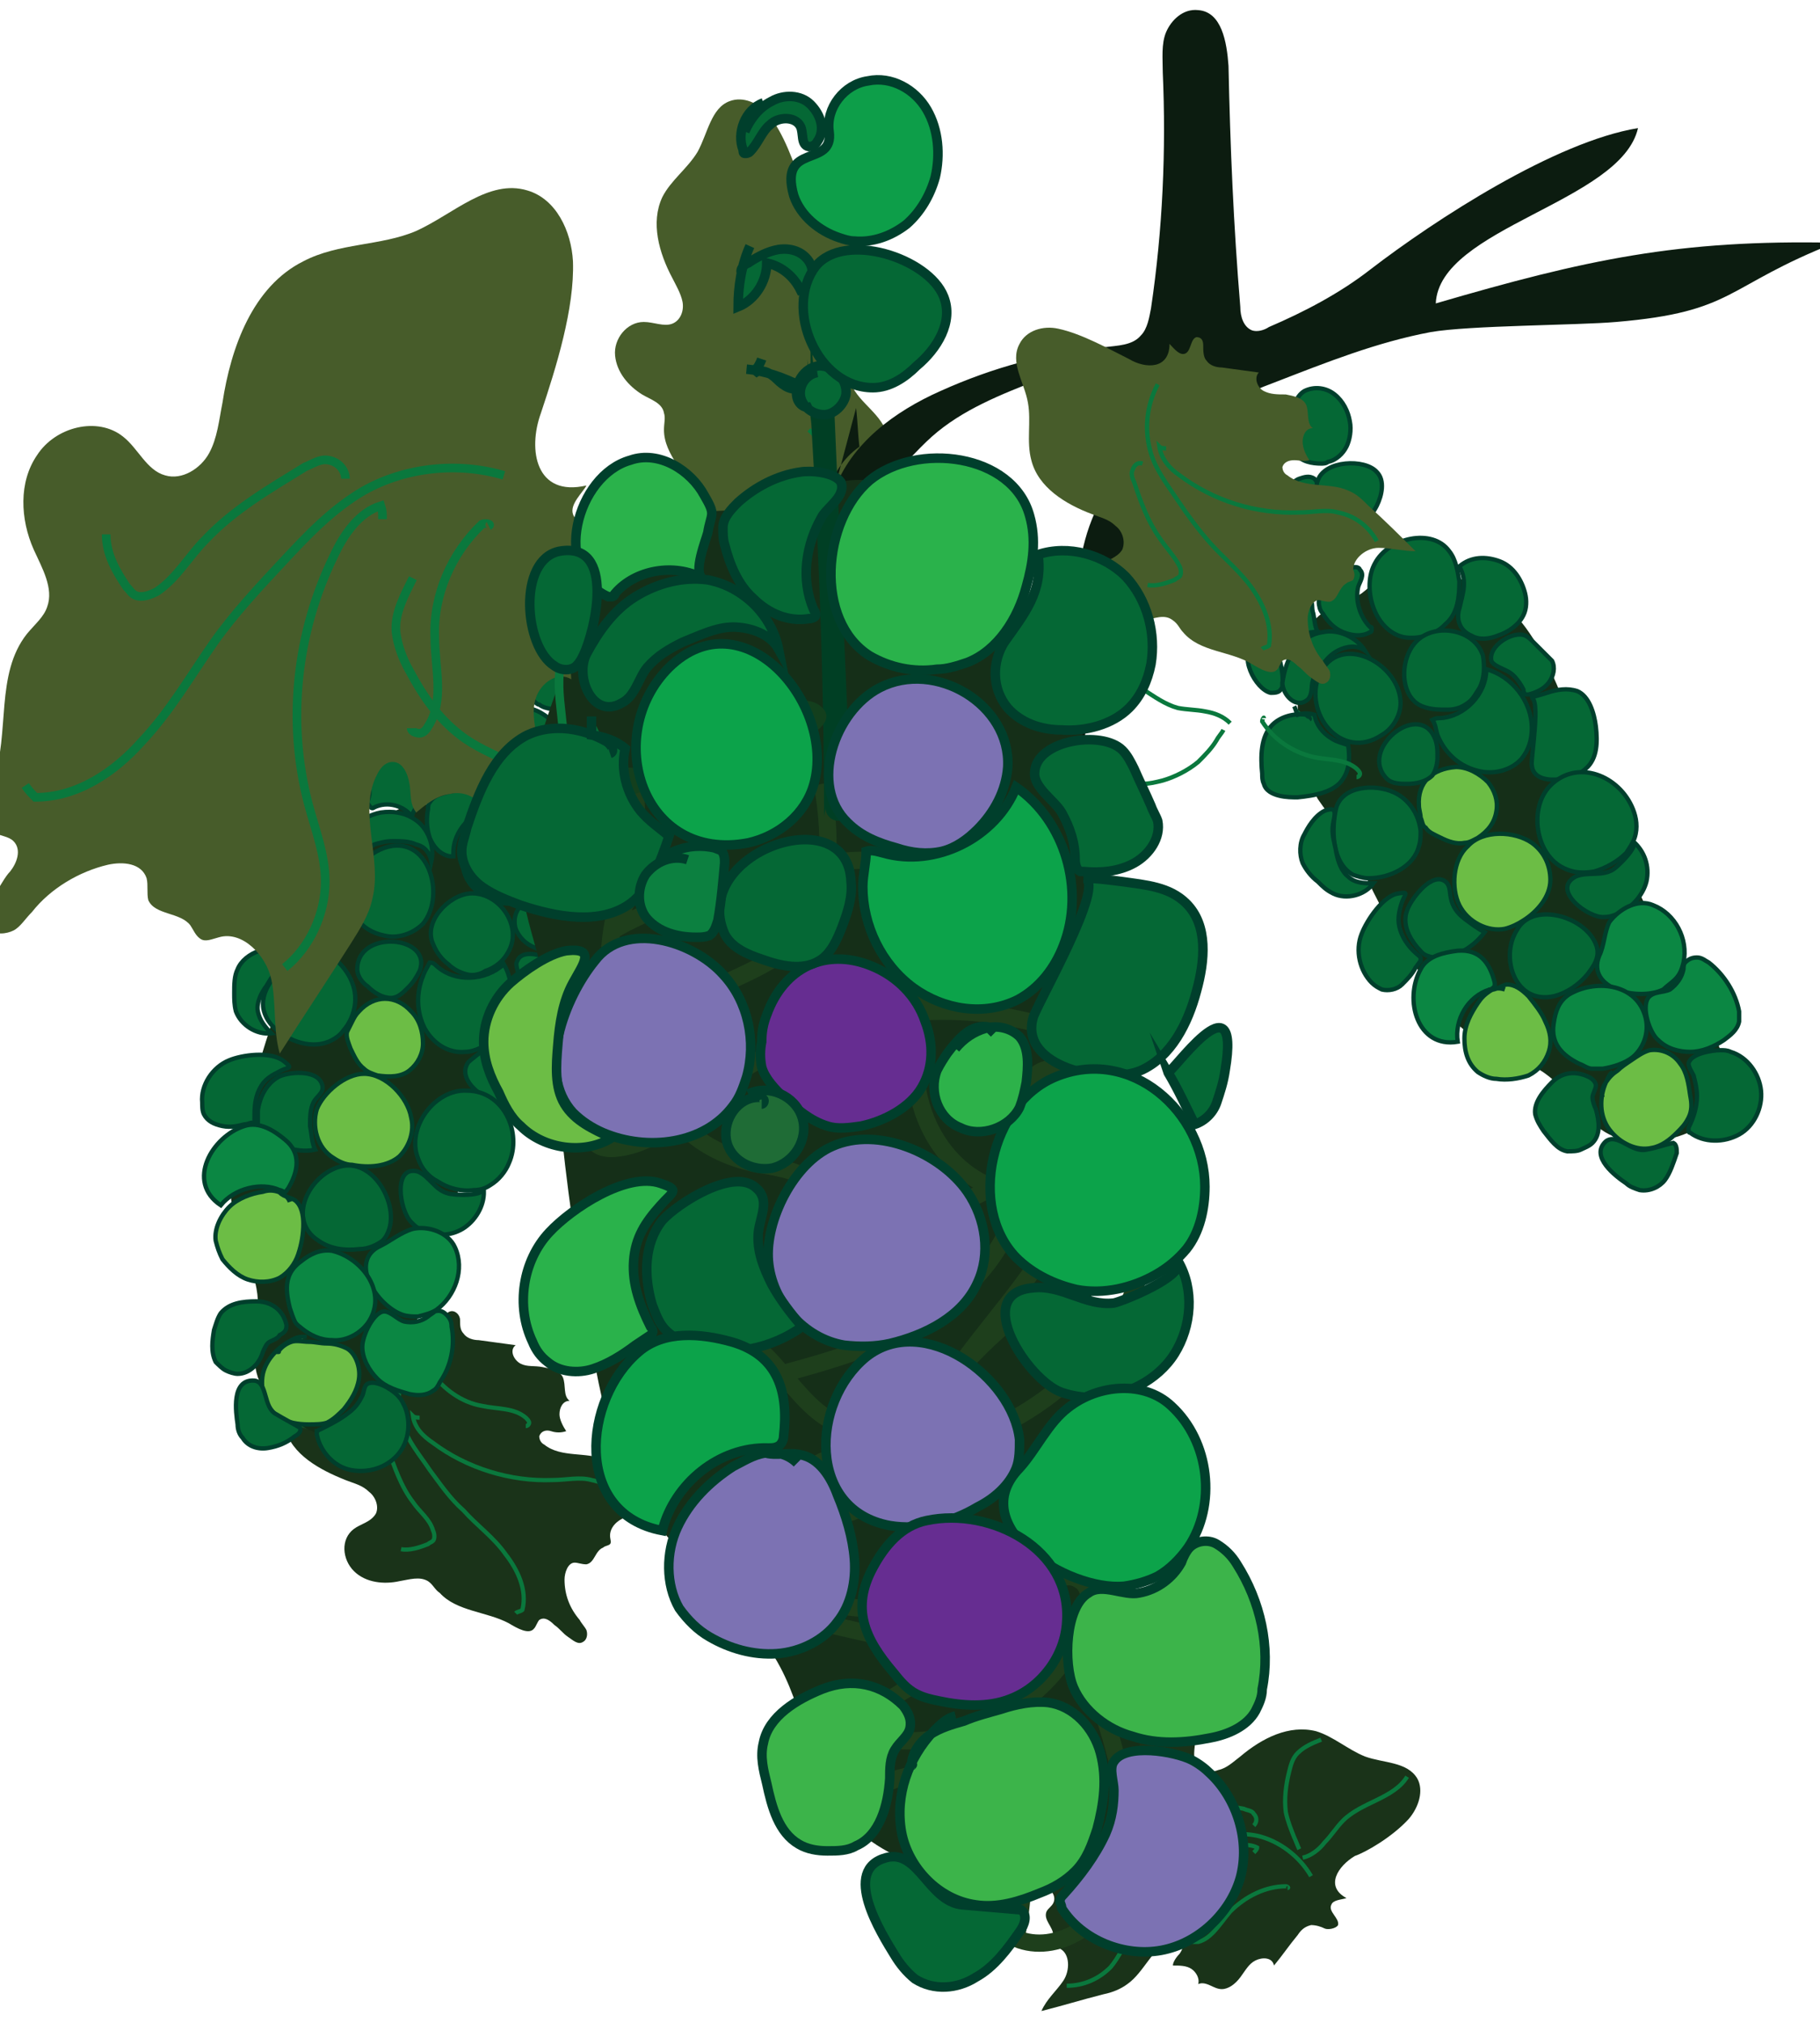 <?xml version="1.0" encoding="utf-8"?>
<!-- Generator: Adobe Illustrator 22.1.0, SVG Export Plug-In . SVG Version: 6.00 Build 0)  -->
<svg version="1.1" id="Layer_1" xmlns="http://www.w3.org/2000/svg" xmlns:xlink="http://www.w3.org/1999/xlink" x="0px" y="0px"
	 viewBox="0 0 108 120" style="enable-background:new 0 0 108 120;" xml:space="preserve">
<style type="text/css">
	.st0{fill:#152F18;}
	.st1{fill:#056835;stroke:#003F2C;stroke-width:0.256;stroke-miterlimit:10;}
	.st2{fill:#6CBD45;stroke:#003F2C;stroke-width:0.256;stroke-miterlimit:10;}
	.st3{fill:#0B8743;stroke:#003F2C;stroke-width:0.256;stroke-miterlimit:10;}
	.st4{fill:#1A3319;}
	.st5{fill:none;stroke:#0A783D;stroke-width:0.25;stroke-miterlimit:10;}
	.st6{fill:#475C2A;}
	.st7{fill:none;stroke:#0A783D;stroke-width:0.256;stroke-miterlimit:10;}
	.st8{fill:#0C1C10;}
	.st9{fill:none;stroke:#1E3F1C;stroke-width:1.024;stroke-miterlimit:10;}
	.st10{fill:#003F24;}
	.st11{fill:#133F1D;}
	.st12{fill:none;stroke:#0A783D;stroke-width:0.512;stroke-miterlimit:10;}
	.st13{fill:#056835;stroke:#003F2C;stroke-width:0.563;stroke-miterlimit:10;}
	.st14{fill:#0D9E49;stroke:#003F2C;stroke-width:0.563;stroke-miterlimit:10;}
	.st15{fill:#2AB24B;stroke:#003F2C;stroke-width:0.563;stroke-miterlimit:10;}
	.st16{fill:#0CA34A;stroke:#003F2C;stroke-width:0.563;stroke-miterlimit:10;}
	.st17{fill:#7C72B3;stroke:#003F2C;stroke-width:0.563;stroke-miterlimit:10;}
	.st18{fill:#662D91;stroke:#003F2C;stroke-width:0.563;stroke-miterlimit:10;}
	.st19{fill:#3CB44A;stroke:#003F2C;stroke-width:0.563;stroke-miterlimit:10;}
	.st20{fill:#6CBD45;stroke:#003F2C;stroke-width:0.563;stroke-miterlimit:10;}
	.st21{fill:#2DB24A;stroke:#003F2C;stroke-width:0.563;stroke-miterlimit:10;}
	.st22{fill:#1F6C36;stroke:#003F2C;stroke-width:0.563;stroke-miterlimit:10;}
	.st23{fill:#0C8040;stroke:#003F2C;stroke-width:0.563;stroke-miterlimit:10;}
</style>
<g>
	<path class="st0" d="M77,41c0,2.2,0.1,4.5,1.2,6.4c0.4,0.6,0.9,1.2,1.3,1.8c0.7,1,1.1,2.1,1.7,3.1c0.8,1.7,1.8,3.4,2.8,5
		c0.9,1.5,1.8,3.1,3.3,4.1c1.5,1.1,3.5,1.4,4.9,2.7c1.2,1,1.9,2.5,3.3,3.2c0.8,0.4,1.7,0.5,2.6,0.4c1.2-0.1,2.5-0.5,3.4-1.4
		c1-1.2,1-3.1,0.4-4.5c-0.6-1.5-1.6-2.7-2.4-4.1c-1-1.8-1.6-3.7-2.6-5.4c-1.2-2.1-3.2-3.9-3.6-6.3c-0.1-0.8-0.1-1.6-0.1-2.4
		c-0.1-1.2-0.5-2.3-1-3.4c-0.8-1.8-1.9-3.7-3.5-4.8c-1.2-0.9-2.7-1.3-4.2-1.7c-0.3-0.1-0.6-0.2-0.9-0.2c-1.1,0-2,1.1-2.8,1.7
		c-0.6,0.4-1.3,0.6-1.9,0.9C77,37.1,76.9,39.3,77,41z"/>
	<g>
		<path class="st1" d="M75,25.8c0-0.4,0.1-0.8,0.4-1s0.7-0.4,1-0.3c0.4,0.1,0.6,0.5,0.5,0.9c0,0.1-0.1,0.2-0.2,0.2
			c-0.2,0-0.3-0.3-0.4-0.4c-0.2-0.2-0.6,0-0.8,0.3c-0.1,0.3-0.1,0.6-0.3,0.9c0,0,0,0.1-0.1,0.1c0,0-0.1,0-0.1,0
			c-0.4-0.4-0.3-1,0-1.4"/>
		<path class="st1" d="M76.4,29.4c-0.1,0-0.1-0.2,0-0.4c0.2-0.2,0.4-0.5,0.7-0.6c0.3-0.1,0.6-0.2,0.9,0c0.2,0.2,0.3,0.6,0.1,0.8
			c-0.3-0.3-0.7-0.4-1.1-0.4c0.2,0.5,0.1,1-0.3,1.4c-0.2-0.5-0.3-1.1-0.3-1.6"/>
		<path class="st1" d="M77.4,31.8c0.5-0.1,1-0.2,1.5-0.1c-0.1,0.2-0.4,0.2-0.6,0.1c-0.2-0.1-0.6-0.1-0.6,0.1c0-0.2,0.1-0.3,0.1-0.5"
			/>
		<path class="st1" d="M79.2,31.2c-0.3,0.1-0.4,0.5-0.2,0.7c0.1,0.2,0.5,0.3,0.8,0.2s0.4-0.4,0.3-0.7C80,31,79.5,30.8,79.1,31
			s-0.5,0.7-0.2,1c0.1,0.1,0.3,0.2,0.4,0.1"/>
		<path class="st1" d="M80.8,31c0.4-0.2,0.7-0.6,0.9-1c0.3-0.6,0.5-1.5,0-2c-0.7-0.8-3.1-0.7-3.5,0.5C77.7,29.9,79.4,31.5,80.8,31z"
			/>
		<path class="st1" d="M76.9,26.9c0.3,0.5,1,0.6,1.5,0.6c0.1,0,0.3,0,0.4-0.1c0.5-0.1,0.9-0.5,1.1-0.9c0.2-0.4,0.3-1,0.2-1.5
			c-0.1-0.6-0.4-1.2-0.9-1.6c-0.5-0.4-1.2-0.5-1.8-0.2c-0.5,0.3-0.8,1.1-0.5,1.6C77.7,25.9,76,25.7,76.9,26.9z"/>
		<path class="st1" d="M83.3,37.8c0.6,0.1,1.3,0,1.8-0.3c0.3-0.1,0.5-0.3,0.7-0.5c0.7-0.6,0.8-1.6,0.8-2.5c-0.1-0.6-0.2-1.3-0.6-1.8
			c-1-1.4-3.6-0.8-4.4,0.7C80.8,34.8,81.5,37.4,83.3,37.8z"/>
		<path class="st1" d="M82,43.6c0.7-0.4,1.2-1.3,1.1-2.1c-0.2-2.2-3.6-4-4.8-1.5C77.3,42.3,79.6,45.2,82,43.6z"/>
		<path class="st1" d="M80.3,51.9c0.3,0.1,0.6,0.2,0.9,0.2c1.3,0,2.7-0.7,3-1.9c0.1-0.3,0.1-0.6,0.1-0.9c-0.1-1-0.7-1.9-1.6-2.3
			c-1.1-0.5-3-0.4-3.4,0.9C79,49.1,79,51.2,80.3,51.9z"/>
		<path class="st1" d="M84.4,41.9c0.5,0.2,1,0.2,1.5,0.2c0.4,0,0.8-0.1,1.2-0.4c0.3-0.2,0.5-0.6,0.7-0.9c0.3-0.6,0.3-1.3,0.2-1.9
			c-0.5-1.6-2.9-2-4-0.8C83,39.2,83.1,41.4,84.4,41.9z"/>
		<path class="st1" d="M79.7,33.8c-0.6,0.3-1,0.8-1.3,1.4c-0.1,0.2-0.2,0.5-0.1,0.8c0,0.1,0.1,0.3,0.2,0.4c0.3,0.5,0.7,0.9,1.2,1.1
			c0.5,0.2,1.1,0.3,1.6,0c0.1,0,0.1-0.1,0.1-0.2c0-0.1,0-0.1-0.1-0.1c-0.6-0.6-0.9-1.6-0.7-2.4c0.1-0.3,0.4-0.7,0.1-1
			C80.6,33.5,80,33.7,79.7,33.8z"/>
		<path class="st1" d="M76.1,38.8C76.2,38.8,76.2,38.8,76.1,38.8c0.1,0,0.1-0.1,0.2-0.1c0.3-0.8,1.2-1.3,2-1.2c-0.3,0-0.3-1-0.4-1.2
			c-0.1-0.5,0.1-0.5-0.4-0.9c-0.6-0.5-1.6-0.7-2.2-0.2C74.1,36.1,74.4,38.7,76.1,38.8z"/>
		<path class="st1" d="M77.7,42.7c0.1-0.1-0.1-0.2-0.2-0.3c-0.7-0.1-1.5,0.1-2,0.6c-0.7,0.7-0.7,1.9-0.6,2.9c0,0.2,0,0.4,0.1,0.6
			c0.1,0.4,0.5,0.6,0.9,0.7c0.4,0.1,0.8,0.1,1.1,0.1c1-0.1,2.2-0.3,2.7-1.1c0.4-0.6,0.4-1.3,0.3-2c-0.3-0.1-0.7-0.2-1-0.4
			c-0.5-0.3-0.9-0.8-1-1.4c-0.3-0.1-0.7-0.1-1,0c-0.1-0.2-0.1-0.3-0.2-0.5"/>
		<path class="st1" d="M87.3,37.7c0.5,0.3,1.1,0.2,1.6,0c0.6-0.2,1.2-0.6,1.5-1.2c0.2-0.4,0.2-0.9,0.1-1.3c-0.2-0.8-0.7-1.6-1.5-1.9
			c-0.8-0.3-1.7-0.3-2.4,0.3c0.5,0.9,0.2,1.6,0,2.5C86.4,36.7,86.6,37.4,87.3,37.7z"/>
		<path class="st1" d="M85.3,43.6c0.4,1,1.2,1.8,2.3,2.1c1,0.3,2.1,0,2.7-0.7c0.4-0.5,0.6-1.1,0.6-1.8c0-1.6-1.2-3.1-2.7-3.5
			c0,1.5-1.3,2.8-2.7,2.9c-0.2,0-0.3,0-0.5,0.1C85.2,43,85.2,43.3,85.3,43.6z"/>
		<path class="st2" d="M84.2,47.8c0,0.2,0.1,0.5,0.1,0.7c0.1,0.2,0.1,0.5,0.3,0.6c0.2,0.3,0.5,0.4,0.9,0.6c0.4,0.2,0.9,0.4,1.4,0.3
			c0.3,0,0.6-0.2,0.8-0.3c0.6-0.4,1-0.9,1.1-1.6c0.1-0.6-0.1-1.2-0.5-1.7c-0.5-0.5-1.2-0.9-1.9-0.9C85,45.6,84.1,46.4,84.2,47.8z"/>
		<path class="st1" d="M94.1,45.6c0.7-0.6,0.7-1.6,0.6-2.5c-0.1-0.8-0.4-1.8-1.1-2.1c-0.6-0.2-1.2-0.1-1.8,0.1
			c-0.3,0.1-0.7,0.2-1,0.3c0.7-0.2,0,3.8,0.1,4C91,46.7,93.4,46.3,94.1,45.6z"/>
		<path class="st2" d="M86.6,53.7c0.5,1,1.7,1.6,2.7,1.4c0.4-0.1,0.8-0.3,1.1-0.5c0.8-0.5,1.6-1.4,1.6-2.4c0-0.9-0.4-1.7-1.1-2.2
			c-1-0.7-2.9-0.8-3.8,0.2C86.2,51,86.1,52.7,86.6,53.7z"/>
		<path class="st1" d="M92.8,51.5c0.6,0.3,1.2,0.3,1.8,0.2c0.7-0.2,1.4-0.6,1.9-1.1c0.2-0.3,0.4-0.6,0.5-0.9
			c0.2-0.6,0.1-1.2-0.1-1.7C96.1,46,93.6,45,92,46.6C90.7,47.9,91.1,50.7,92.8,51.5z"/>
		<path class="st1" d="M83.5,54c-0.3,0.8,0.1,1.6,0.6,2.2c0.2,0.2,0.3,0.4,0.6,0.5c0.3,0.1,0.6,0.2,0.9,0.1c1-0.1,1.9-0.7,2.5-1.5
			c-0.4-0.2-0.8-0.5-1.2-0.8c-0.4-0.3-0.7-0.7-0.8-1.2c-0.1-0.4,0-0.9-0.5-1.1C84.8,51.9,83.7,53.4,83.5,54z"/>
		<path class="st1" d="M80.8,55.4c-0.4,1-0.1,2.2,0.6,2.9c0.2,0.2,0.4,0.3,0.6,0.4c0.4,0.1,0.9,0,1.2-0.3c0.3-0.3,0.6-0.6,0.8-1
			c0.1-0.1,0.2-0.3,0.3-0.4c0,0,0,0,0-0.1c0-0.1,0-0.1-0.1-0.2c-0.5-0.4-0.9-0.9-1.1-1.5c-0.2-0.6-0.1-1.1,0.1-1.7
			c0.2-0.5,0.4-0.6-0.2-0.5C82.1,53.1,81.1,54.6,80.8,55.4z"/>
		<path class="st3" d="M86.5,61.8c-0.2-1.3,0.6-2.7,1.9-3.1c0.1,0,0.2-0.1,0.3-0.2c0-0.1,0-0.2,0-0.2c-0.3-1.2-0.9-2-2.2-1.9
			c-0.8,0.1-1.8,0.3-2.2,1.1C83.3,59.3,84.1,62.2,86.5,61.8z"/>
		<path class="st1" d="M92.2,59.1c0.8-0.2,1.5-0.7,2-1.3c0.3-0.4,0.6-0.8,0.6-1.3c0-0.3-0.1-0.5-0.2-0.7c-0.8-1.5-3.7-2.3-4.6-0.6
			C89,56.8,89.9,59.6,92.2,59.1z"/>
		<path class="st1" d="M95.2,54.4c0.3,0,0.6-0.1,0.8-0.2c0.8-0.3,1.5-1.1,1.7-1.9c0.2-0.9-0.1-1.8-0.8-2.4c0.4,0.3-1,1.6-1.2,1.7
			c-0.7,0.4-1.5,0.1-2.2,0.4C92,52.8,94.3,54.5,95.2,54.4z"/>
		<path class="st3" d="M98.1,53.7c1.3,0.5,2.1,2,1.8,3.4c-0.1,0.4-0.2,0.7-0.5,1c-0.2,0.2-0.5,0.4-0.7,0.6c-1.4,0.7-4.6,0-3.8-2
			c0.3-0.6,0.3-1.4,0.6-2C96.1,53.9,97.2,53.3,98.1,53.7z"/>
		<path class="st3" d="M93.7,63.1c0.3,0.1,0.5,0.3,0.8,0.3c0.2,0,0.4,0,0.6,0c0.6-0.1,1.3-0.3,1.8-0.7c0.7-0.6,1-1.6,0.7-2.5
			c-0.6-1.9-3-2.1-4.5-1.2c-0.6,0.4-0.8,1-0.9,1.7C92,61.9,92.7,62.6,93.7,63.1z"/>
		<path class="st3" d="M98.4,61.7c0.5,0.5,1.2,0.7,1.9,0.7c0.7,0,1.4-0.3,2-0.7c0.4-0.3,0.8-0.6,0.9-1.1c0-0.2,0-0.4,0-0.6
			c-0.2-1.1-0.9-2.2-1.8-2.9c-0.2-0.1-0.4-0.3-0.7-0.3s-0.5,0.1-0.7,0.3c-0.1,0.1-0.1,0.3-0.1,0.4c-0.1,0.5-0.4,0.9-0.8,1.2
			c-0.4,0.2-1,0.1-1.3,0.5C97.4,59.8,97.9,61.3,98.4,61.7z"/>
		<path class="st2" d="M95.7,63.6c-0.2,0.1-0.3,0.4-0.4,0.6c-0.4,0.9-0.4,2,0.2,2.8s1.6,1.3,2.5,1.1c0.6-0.1,1.1-0.5,1.5-0.9
			c0.3-0.3,0.5-0.5,0.7-0.9c0.2-0.4,0.2-0.8,0.1-1.3c-0.1-0.7-0.2-1.4-0.6-1.9c-0.4-0.6-1.1-0.9-1.8-0.8c-0.4,0.1-0.8,0.4-1.1,0.6
			c-0.3,0.2-0.6,0.4-0.8,0.6c-0.3,0.2-0.5,0.4-0.7,0.7s-0.3,0.6-0.2,0.9c0,0,0,0,0,0"/>
		<path class="st1" d="M100.7,65c0,0.7-0.2,1.3-0.5,1.9c0,0.1,0,0.1,0,0.2c0,0.1,0.1,0.1,0.1,0.1c0.8,0.6,2,0.6,2.9,0.1
			c0.9-0.5,1.4-1.6,1.3-2.6c-0.1-1-0.8-2-1.8-2.3c-0.2-0.1-0.4-0.1-0.6-0.1c-0.5,0-1.8,0.2-1.9,0.8c0,0.2,0.2,0.5,0.3,0.7
			C100.6,64.2,100.7,64.6,100.7,65z"/>
		<path class="st1" d="M92.1,64.2c-0.5,0.5-1.1,1.2-1,1.9c0.1,0.4,0.3,0.7,0.5,1c0.4,0.5,0.8,1.1,1.4,1.2c0.3,0,0.6,0,0.8-0.1
			c0.2-0.1,0.5-0.2,0.7-0.4c0.5-0.5,0.4-1.3,0.2-2c-0.1-0.2-0.2-0.5-0.2-0.7c0-0.2,0.2-0.5,0.2-0.7c0-0.2-0.2-0.4-0.4-0.5
			C93.5,63.5,92.7,63.6,92.1,64.2z"/>
		<path class="st1" d="M96.5,70.2c0.2,0.2,0.5,0.3,0.8,0.4c0.6,0.1,1.2-0.2,1.5-0.6s0.5-1,0.7-1.6c0-0.2,0-0.5-0.2-0.6
			c-0.5,0.1-1,0.3-1.6,0.4c-0.9,0.2-1.7-1-2.4-0.5C94.3,68.6,95.9,69.8,96.5,70.2z"/>
		<path class="st2" d="M89.3,58.7c-0.3-0.1-0.6-0.1-0.9,0.1s-0.5,0.4-0.7,0.7c-0.4,0.6-0.8,1.3-0.8,2.1c0,0.8,0.2,1.5,0.8,2
			c0.3,0.2,0.7,0.4,1.1,0.4c0.6,0.1,1.3,0,1.9-0.2c0.6-0.3,1-0.8,1.2-1.4c0.2-0.6,0.1-1.2-0.2-1.8c-0.2-0.5-0.6-1-1-1.5
			c-0.4-0.4-0.8-0.7-1.3-0.7c-0.4,0.1-0.7,0.4-1.1,0.3"/>
		<path class="st1" d="M90.5,37.7c0.2,0.1,0.3,0.2,0.5,0.4c0.3,0.3,0.5,0.5,0.8,0.8c0.1,0.1,0.2,0.2,0.3,0.3
			c0.2,0.4,0.1,0.9-0.2,1.3s-0.8,0.6-1.2,0.7c0,0-0.1,0-0.1,0c-0.1,0-0.2-0.1-0.2-0.3c-0.2-0.4-0.5-0.8-0.8-1
			c-0.3-0.2-1-0.4-1.1-0.7C88.3,38.3,89.8,37.4,90.5,37.7z"/>
		<path class="st1" d="M77.4,49.5c-0.3,0.5-0.3,1.2-0.1,1.7c0.2,0.4,0.5,0.8,0.9,1.1c0.3,0.3,0.5,0.5,0.9,0.7
			c0.8,0.4,1.9,0.1,2.4-0.6c-0.5,0-1.1,0-1.5-0.4c-0.4-0.3-0.6-0.9-0.7-1.4c-0.1-0.6-0.3-1.1-0.2-1.7c0.1-0.6,0.3-1.1-0.5-0.8
			C78,48.4,77.6,49.1,77.4,49.5z"/>
		<path class="st1" d="M82.3,46.2c0.3,0.3,0.8,0.3,1.2,0.3c0.5,0,1.1-0.1,1.5-0.5c0.2-0.3,0.3-0.7,0.3-1.1c0-0.4,0-0.8-0.2-1.2
			C84.1,41.6,80.6,44.5,82.3,46.2z"/>
		<path class="st1" d="M75.4,41.1c0.2,0,0.5,0,0.6-0.2c0.1-0.1,0.1-0.2,0.1-0.3c0.1-0.7-0.3-3.2-1.6-2.4
			C73.4,38.8,74.5,40.9,75.4,41.1z"/>
		<path class="st1" d="M76.1,40.5c0.1-0.7,0.3-1.4,0.7-1.9c0.4-0.6,1-1,1.7-1.1c0.9-0.2,2,0.3,2.5,1.1c-0.4-0.3-0.9-0.3-1.4-0.1
			s-0.8,0.5-1.1,0.9c-0.3,0.3-0.5,0.6-0.6,1c-0.1,0.3,0,0.8-0.3,1.1C76.9,42.1,76.1,41.2,76.1,40.5z"/>
	</g>
	<g>
		<path class="st4" d="M83.6,107.9c0.6-0.7,0.9-1.7,0.5-2.4c-0.6-1-2-0.9-3.1-1.3c-1-0.4-1.9-1.2-2.9-1.5c-1.6-0.4-3.2,0.4-4.5,1.5
			c-0.4,0.3-0.8,0.7-1.3,0.8c-0.5,0.2-1.1,0.1-1.3-0.4c-0.3-0.5,0-1.1-0.1-1.6c-0.1-0.9-1.2-1.5-2.1-1.3c-0.9,0.2-1.6,1.1-2,2
			c-0.2,0.6-0.3,1.2-0.9,1.5c-0.3,0.1-0.6,0.1-0.9,0.2c-1.5,0.3-2.4,1.8-3.7,2.5c-0.5,0.3-1.2,0.6-1,1.2c0.1,0.2,0.2,0.3,0.2,0.5
			c0,0.3-0.4,0.5-0.7,0.6c-0.3,0.1-0.7,0.2-1,0.3c-0.3,0.1-0.7,0.3-0.7,0.6c0,0.3,0.2,0.4,0.5,0.5c0.2,0,0.5,0,0.8-0.1
			c0.9-0.1,1.8,0,2.6,0.4c0.4,0.2,0.7,0.6,0.5,1c-0.1,0.2-0.3,0.3-0.4,0.5c-0.2,0.5,0.4,0.9,0.4,1.4c0,0.2-0.1,0.3,0,0.5
			c0.1,0.2,0.3,0.2,0.4,0.3c0.6,0.3,0.6,1.3,0.2,1.9c-0.4,0.6-1,1.1-1.3,1.8c1.2-0.3,2.5-0.7,3.7-1c0.5-0.1,1-0.3,1.4-0.6
			c1-0.7,1.5-2.2,2.6-2.6c0.2-0.1,0.4-0.1,0.6,0c0.2,0.2,0.1,0.5-0.1,0.8c-0.2,0.2-0.4,0.5-0.4,0.7c0.4,0,0.8,0,1.1,0.2
			c0.3,0.2,0.5,0.6,0.4,0.9c0.5-0.2,0.9,0.3,1.4,0.3c0.4,0,0.8-0.3,1.1-0.7c0.3-0.4,0.5-0.8,0.9-1s1-0.2,1.1,0.3
			c0.5-0.6,0.9-1.2,1.4-1.8c0.2-0.3,0.4-0.5,0.8-0.6c0.3,0,0.6,0.1,0.8,0.2s0.7,0,0.8-0.2c0.1-0.4-0.6-0.8-0.4-1.2
			c0.1-0.3,0.6-0.3,0.9-0.4c-1.3-0.7-0.5-1.9,0.5-2.5C81,109.9,82.6,109,83.6,107.9z"/>
		<path class="st5" d="M77.8,111.3c-0.7-1.2-1.9-2.1-3.2-2.4c-1-0.2-2.1-0.1-3.1,0c-1,0.1-2.1,0.2-3.1,0.4c-1.2,0.2-2.3,0.7-3.5,0.8
			c-1.2,0.1-2.5,0-3.3-0.8c0-0.1,0-0.3,0-0.4"/>
		<path class="st5" d="M74.4,109.9c0.1-0.1,0.2-0.2,0.2-0.3c-0.6-0.3-1.4-0.1-2,0.2c-2.3,0.9-4.3,2.7-5.5,4.9
			c-0.4,0.7-0.7,1.4-1.2,2c-0.7,0.7-1.6,1.1-2.6,1.1"/>
		<path class="st5" d="M74.4,108.3c0.2-0.2,0.2-0.5,0-0.7c-0.1-0.2-0.4-0.2-0.6-0.3c-1.2-0.2-2.3-0.5-3.5-0.4
			c-0.7,0.1-1.4,0.3-2.1,0.2c-0.2,0-0.5-0.1-0.5-0.3c0-0.1,0-0.2,0-0.3c0.1-0.5,0.2-1.1,0.6-1.5"/>
		<path class="st5" d="M77.1,109.7c-0.1-0.2-0.2-0.5-0.3-0.7c-0.2-0.5-0.4-1-0.5-1.5c-0.1-0.8,0-1.6,0.2-2.4
			c0.1-0.4,0.2-0.8,0.5-1.1c0.4-0.4,0.9-0.6,1.4-0.8"/>
		<path class="st5" d="M77.3,110.2c0.5-0.1,1-0.5,1.3-0.9c0.4-0.4,0.7-0.9,1.1-1.3c1.1-1.1,3-1.3,3.8-2.6"/>
		<path class="st5" d="M76.4,112c0.1,0,0-0.1-0.1-0.1c-1.2,0-2.4,0.6-3.3,1.5c-0.6,0.7-1.1,1.6-1.9,1.8c-0.1,0-0.2,0-0.3,0
			c-0.1,0-0.1-0.2-0.1-0.3"/>
	</g>
	<path class="st6" d="M45.6,6.8c-0.6-0.7-1.5-1.1-2.3-0.8c-1.1,0.4-1.3,1.9-1.9,3c-0.6,1-1.6,1.7-2.1,2.7c-0.7,1.5-0.2,3.3,0.6,4.8
		c0.2,0.4,0.5,0.9,0.6,1.4s-0.1,1.1-0.6,1.3c-0.5,0.2-1.1-0.1-1.7-0.1c-1,0-1.8,1-1.7,2c0.1,1,0.8,1.8,1.6,2.3
		c0.5,0.3,1.2,0.5,1.3,1.1c0.1,0.3,0,0.6,0,1c0,1.5,1.4,2.6,1.9,4.1c0.2,0.5,0.4,1.3,1,1.2c0.2,0,0.4-0.2,0.6-0.1
		c0.3,0,0.4,0.4,0.5,0.8c0,0.3,0.1,0.7,0.1,1c0,0.3,0.2,0.8,0.5,0.8c0.3,0,0.5-0.2,0.6-0.4c0.1-0.2,0.1-0.5,0.1-0.8
		c0-0.9,0.4-1.8,0.9-2.5c0.3-0.3,0.8-0.7,1.1-0.4c0.2,0.1,0.3,0.4,0.5,0.5c0.4,0.3,1-0.3,1.4-0.2c0.2,0,0.3,0.1,0.5,0.1
		c0.2,0,0.3-0.2,0.4-0.4c0.5-0.6,1.4-0.4,2,0c0.6,0.5,1,1.1,1.6,1.6c-0.1-1.3-0.2-2.6-0.3-3.9c0-0.5-0.1-1-0.3-1.5
		c-0.5-1.1-1.9-1.8-2.1-3c0-0.2,0-0.4,0.1-0.6c0.2-0.2,0.6,0,0.8,0.2s0.4,0.5,0.7,0.6c0.1-0.4,0.2-0.8,0.4-1.1s0.7-0.4,1-0.2
		c-0.1-0.5,0.5-0.8,0.6-1.3c0.1-0.4-0.2-0.9-0.5-1.2c-0.3-0.3-0.7-0.6-0.9-1c-0.2-0.4,0-1,0.5-1.1c-0.5-0.6-1-1.1-1.5-1.7
		c-0.2-0.2-0.5-0.5-0.4-0.8c0-0.3,0.3-0.5,0.4-0.8c0.1-0.3,0.2-0.7-0.1-0.8c-0.4-0.2-0.9,0.5-1.3,0.3c-0.2-0.2-0.1-0.7-0.2-0.9
		c-1,1.2-2.1,0.2-2.4-0.9C47.1,9.6,46.5,7.9,45.6,6.8z"/>
	<path class="st7" d="M52.9,32.1c-1.3,0.5-2.5,1.6-3,2.9c-0.4,1-0.5,2.1-0.6,3.2c-0.1,1.1-0.2,2.1-0.2,3.2c0,1.2,0.2,2.4,0.1,3.7
		c-0.1,1.2-0.5,2.5-1.5,3.2c-0.1,0-0.3-0.1-0.4-0.1"/>
	<path class="st7" d="M50.8,35.4c-0.1-0.1-0.2-0.2-0.3-0.3c-0.4,0.6-0.4,1.4-0.2,2c0.5,2.5,1.9,4.7,3.9,6.3c0.6,0.5,1.3,0.9,1.8,1.5
		c0.6,0.8,0.8,1.8,0.6,2.8"/>
	<path class="st7" d="M49.2,35.1c-0.2-0.2-0.5-0.3-0.7-0.1c-0.2,0.1-0.3,0.4-0.4,0.6c-0.5,1.1-0.9,2.3-1,3.5c-0.1,0.7,0,1.4-0.2,2.1
		c-0.1,0.2-0.2,0.4-0.4,0.5c-0.1,0-0.2,0-0.3-0.1c-0.5-0.2-1.1-0.4-1.4-0.8"/>
	<path class="st7" d="M51.1,32.6c-0.2,0.1-0.5,0.1-0.7,0.2c-0.5,0.1-1.1,0.3-1.6,0.3c-0.8,0-1.6-0.2-2.3-0.6c-0.4-0.2-0.7-0.4-1-0.7
		c-0.4-0.4-0.5-1-0.6-1.5"/>
	<path class="st7" d="M51.7,32.5c0-0.6-0.3-1.1-0.7-1.5c-0.4-0.4-0.8-0.8-1.1-1.3c-0.9-1.3-0.7-3.2-1.9-4.2"/>
	<path class="st7" d="M53.4,33.6c0-0.1-0.2,0-0.2,0.1c-0.2,1.2,0.2,2.5,0.9,3.5c0.6,0.7,1.4,1.3,1.5,2.2c0,0.1,0,0.2-0.1,0.3
		c-0.1,0.1-0.2,0.1-0.3,0"/>
	<path class="st4" d="M18.5,77.2c-0.9-0.2-1.9,0.1-2.3,0.8c-0.6,1,0.3,2.2,0.5,3.4c0.2,1.1-0.1,2.2,0.2,3.3c0.4,1.6,2.1,2.5,3.6,3.1
		c0.5,0.2,1,0.3,1.4,0.7c0.4,0.3,0.6,0.9,0.4,1.3c-0.3,0.5-0.9,0.6-1.3,0.9c-0.8,0.6-0.7,1.8,0,2.5c0.7,0.7,1.8,0.8,2.7,0.6
		c0.6-0.1,1.2-0.3,1.7,0c0.3,0.2,0.4,0.5,0.7,0.7c1,1.1,2.8,1.1,4.1,1.8c0.5,0.3,1.2,0.7,1.5,0.3c0.1-0.1,0.2-0.4,0.3-0.5
		c0.3-0.2,0.6,0,0.9,0.3c0.3,0.2,0.5,0.5,0.8,0.7c0.3,0.2,0.6,0.5,0.9,0.3c0.2-0.1,0.3-0.4,0.2-0.7c-0.1-0.2-0.3-0.4-0.4-0.6
		c-0.6-0.7-0.9-1.5-0.9-2.4c0-0.4,0.2-1,0.6-1c0.2,0,0.4,0.1,0.7,0.1c0.5-0.1,0.5-0.8,1-1c0.1-0.1,0.3-0.1,0.4-0.2
		c0.1-0.1,0-0.3,0-0.5c0-0.7,0.8-1.2,1.5-1.2c0.7,0,1.5,0.2,2.2,0.2c-0.9-0.9-1.9-1.7-2.8-2.6c-0.4-0.3-0.7-0.7-1.2-0.9
		c-1.1-0.5-2.6-0.1-3.6-0.9c-0.2-0.1-0.3-0.3-0.3-0.5c0.1-0.3,0.4-0.4,0.7-0.3s0.6,0.1,0.9,0c-0.2-0.3-0.4-0.7-0.4-1
		c0-0.4,0.2-0.8,0.6-0.8c-0.4-0.3-0.2-0.9-0.4-1.4c-0.2-0.4-0.7-0.5-1.2-0.6s-0.9,0-1.3-0.2c-0.4-0.2-0.7-0.8-0.3-1.1
		c-0.7-0.1-1.5-0.2-2.2-0.3c-0.3,0-0.7-0.1-0.9-0.4c-0.2-0.2-0.2-0.5-0.2-0.8s-0.3-0.6-0.6-0.5c-0.4,0.1-0.3,1-0.8,1
		c-0.3,0-0.6-0.4-0.8-0.6c0,1.5-1.4,1.4-2.4,0.9C21.5,78.4,19.9,77.5,18.5,77.2z"/>
	<path class="st5" d="M24.3,80.5c-0.7,1.2-0.8,2.7-0.4,4c0.3,1,1,1.8,1.6,2.7c0.6,0.8,1.2,1.7,2,2.4c0.8,0.9,1.8,1.6,2.5,2.6
		c0.7,0.9,1.3,2.1,1,3.3c-0.1,0.1-0.3,0.1-0.4,0.2"/>
	<path class="st5" d="M24.9,84.1c-0.1,0-0.3,0-0.4-0.1c0.1,0.7,0.6,1.2,1.2,1.6c2,1.5,4.6,2.3,7.1,2.2c0.8,0,1.6-0.2,2.3,0
		c1,0.2,1.8,0.8,2.3,1.6"/>
	<path class="st5" d="M23.5,84.9c-0.3-0.1-0.5,0.1-0.6,0.3c-0.1,0.2,0,0.5,0.1,0.7c0.4,1.1,0.8,2.3,1.5,3.2c0.4,0.6,1,1,1.2,1.7
		c0.1,0.2,0.1,0.5,0,0.6c-0.1,0.1-0.2,0.1-0.3,0.2c-0.5,0.2-1.1,0.4-1.6,0.3"/>
	<path class="st5" d="M23.3,81.8c-0.1,0.2-0.3,0.4-0.4,0.6c-0.3,0.4-0.6,0.9-1.1,1.2c-0.6,0.5-1.4,0.8-2.1,1
		c-0.4,0.1-0.8,0.2-1.2,0.1c-0.6-0.1-1-0.4-1.5-0.8"/>
	<path class="st5" d="M23.7,81.4c-0.4-0.4-0.9-0.6-1.5-0.7c-0.5-0.1-1.1-0.1-1.6-0.2c-1.5-0.4-2.7-1.9-4.2-1.9"/>
	<path class="st5" d="M25.7,81.2c0-0.1-0.1,0.1-0.1,0.2c0.7,1,1.8,1.8,3,2c0.9,0.2,1.9,0.1,2.6,0.7c0.1,0.1,0.2,0.2,0.2,0.3
		c0,0.1-0.1,0.2-0.2,0.2"/>
	<path class="st0" d="M21.1,50.1c-1.5,1.6-3.1,3.2-3.7,5.4c-0.2,0.7-0.2,1.5-0.4,2.2c-0.2,1.2-0.7,2.3-1,3.4
		c-0.6,1.8-1.1,3.7-1.6,5.5c-0.5,1.7-0.9,3.5-0.6,5.2c0.3,1.8,1.4,3.5,1.5,5.3c0.1,1.5-0.5,3.1,0,4.6c0.3,0.8,0.9,1.5,1.5,2.1
		c0.9,0.8,2.1,1.5,3.4,1.4c1.6-0.1,2.8-1.5,3.5-2.9s0.8-3.1,1.2-4.6c0.6-1.9,1.5-3.7,2-5.7c0.6-2.4,0.5-5,2-7
		c0.5-0.6,1.1-1.2,1.6-1.8c0.8-0.9,1.3-2,1.7-3.1c0.7-1.9,1.3-3.9,0.9-5.9c-0.3-1.5-1-2.9-1.7-4.2c-0.2-0.3-0.3-0.6-0.5-0.8
		c-0.8-0.7-2.2-0.6-3.2-0.8c-0.7-0.1-1.3-0.5-2-0.6C23.8,47.3,22.2,48.9,21.1,50.1z"/>
	<path class="st1" d="M30.5,38c0.3-0.3,0.6-0.5,1-0.5c0.4,0,0.8,0.2,0.9,0.5c0.2,0.3,0.1,0.8-0.2,1c-0.1,0-0.2,0.1-0.3,0
		c-0.2-0.1,0-0.4,0-0.6c0-0.3-0.4-0.5-0.7-0.4c-0.3,0.1-0.5,0.3-0.8,0.5c0,0-0.1,0-0.1,0c0,0,0-0.1,0-0.1c0-0.5,0.5-1,1-0.9"/>
	<path class="st1" d="M28.9,41.5c-0.1-0.1,0.1-0.2,0.2-0.3c0.3,0,0.6-0.1,0.9,0c0.3,0.1,0.6,0.3,0.6,0.6c0,0.3-0.2,0.6-0.5,0.6
		c0-0.4-0.2-0.8-0.5-1c-0.2,0.5-0.7,0.8-1.2,0.7c0.2-0.5,0.6-1,1-1.4"/>
	<path class="st1" d="M27.9,43.9c0.4,0.3,0.8,0.6,1.1,1c-0.2,0.1-0.4-0.2-0.5-0.4c-0.1-0.2-0.3-0.5-0.5-0.4c0.1-0.1,0.3-0.2,0.4-0.3
		"/>
	<path class="st1" d="M29.6,44.7c-0.3-0.1-0.6,0.1-0.7,0.4c-0.1,0.3,0.1,0.6,0.4,0.7c0.3,0.1,0.6,0,0.7-0.3c0.2-0.3,0-0.8-0.3-1
		c-0.4-0.1-0.8,0.2-0.9,0.6c0,0.2,0.1,0.4,0.3,0.4"/>
	<path class="st1" d="M30.8,45.7c0.4,0.2,0.9,0.1,1.3,0c0.7-0.2,1.4-0.7,1.4-1.4c0.1-1.1-1.7-2.7-2.8-2.2
		C29.5,42.8,29.5,45.1,30.8,45.7z"/>
	<path class="st1" d="M31,40.1c-0.1,0.6,0.2,1.1,0.7,1.5c0.1,0.1,0.2,0.2,0.3,0.2c0.4,0.3,1,0.3,1.5,0.2c0.5-0.1,0.9-0.5,1.2-0.9
		c0.4-0.5,0.6-1.1,0.5-1.8c-0.1-0.6-0.5-1.2-1.1-1.4c-0.6-0.2-1.3,0.2-1.5,0.8C32.3,39.9,31.2,38.6,31,40.1z"/>
	<path class="st1" d="M27.8,52.3c0.3,0.5,0.9,0.9,1.5,1.1c0.3,0.1,0.5,0.2,0.8,0.2c0.9,0,1.7-0.5,2.3-1.2c0.4-0.5,0.8-1.1,0.9-1.7
		c0.3-1.7-2-3.1-3.5-2.6C28.1,48.4,26.8,50.8,27.8,52.3z"/>
	<path class="st1" d="M22.8,55.5c0.8,0.2,1.7-0.1,2.3-0.7c1.4-1.7,0.3-5.4-2.3-4.5C20.3,51.2,19.9,54.9,22.8,55.5z"/>
	<path class="st1" d="M15.7,60.1c0.1,0.3,0.3,0.6,0.5,0.8c0.9,0.9,2.4,1.4,3.5,0.8c0.2-0.1,0.5-0.3,0.7-0.6c0.6-0.7,0.9-1.8,0.5-2.8
		c-0.4-1.1-1.8-2.4-3-1.8C16.8,57.2,15.2,58.7,15.7,60.1z"/>
	<path class="st1" d="M25.7,56c0.2,0.5,0.5,0.9,0.9,1.2c0.3,0.3,0.7,0.5,1.1,0.6c0.4,0.1,0.8,0,1.1-0.2c0.6-0.2,1.1-0.6,1.4-1.2
		c0.8-1.5-0.6-3.5-2.3-3.4C26.6,53.1,25.1,54.7,25.7,56z"/>
	<path class="st1" d="M28.1,47c-0.6-0.2-1.3-0.1-1.9,0.1c-0.3,0.1-0.5,0.2-0.7,0.5c-0.1,0.1-0.1,0.3-0.1,0.4
		c-0.1,0.5-0.1,1.1,0.1,1.7c0.2,0.5,0.6,1,1.2,1.1c0.1,0,0.2,0,0.2,0c0,0,0-0.1,0-0.2c0-0.9,0.5-1.7,1.2-2.2
		c0.3-0.2,0.8-0.2,0.8-0.6C29,47.3,28.4,47.1,28.1,47z"/>
	<path class="st1" d="M22,47.9C22.1,48,22.1,48,22,47.9c0.1,0.1,0.2,0,0.2,0c0.8-0.4,1.8-0.1,2.3,0.6c-0.2-0.2,0.5-1,0.6-1.1
		c0.3-0.5,0.4-0.3,0.3-1c-0.1-0.8-0.6-1.6-1.4-1.7C22.6,44.6,20.9,46.7,22,47.9z"/>
	<path class="st1" d="M20.3,51.8c0.1,0,0.1-0.2,0-0.3c-0.4-0.6-1.1-1-1.9-1c-1,0-1.8,0.9-2.5,1.6c-0.1,0.2-0.3,0.3-0.4,0.5
		c-0.1,0.4-0.1,0.8,0.1,1.1c0.2,0.3,0.5,0.6,0.7,0.9c0.8,0.7,1.7,1.4,2.7,1.1c0.7-0.2,1.2-0.7,1.7-1.2c-0.2-0.3-0.3-0.6-0.4-1
		c-0.1-0.6,0-1.2,0.3-1.7c-0.1-0.3-0.4-0.5-0.7-0.7c0.1-0.2,0.1-0.3,0.2-0.5"/>
	<path class="st1" d="M30.6,55.1c0.2,0.5,0.6,0.9,1.1,1.1c0.6,0.3,1.3,0.4,1.9,0.2c0.4-0.2,0.8-0.5,1-0.8c0.5-0.7,0.6-1.6,0.3-2.4
		c-0.3-0.8-1.1-1.4-1.9-1.5c-0.3,1-1,1.3-1.8,1.8C30.7,53.8,30.4,54.4,30.6,55.1z"/>
	<path class="st1" d="M25.1,57.9c-0.4,1-0.4,2.1,0.1,3.1c0.5,0.9,1.4,1.5,2.4,1.4c0.6,0,1.3-0.4,1.7-0.8c1.1-1.1,1.4-3,0.6-4.4
		c-1.1,1-2.9,1.1-4,0.1c-0.1-0.1-0.2-0.2-0.4-0.2C25.4,57.3,25.2,57.6,25.1,57.9z"/>
	<path class="st2" d="M21.3,60c-0.2,0.2-0.3,0.4-0.4,0.6c-0.1,0.2-0.2,0.4-0.3,0.6c-0.1,0.3,0.1,0.7,0.2,1c0.2,0.4,0.4,0.9,0.8,1.2
		c0.2,0.2,0.5,0.3,0.8,0.4c0.7,0.1,1.4,0.1,1.9-0.3c0.5-0.4,0.8-1,0.8-1.6c0-0.7-0.2-1.4-0.7-1.9C23.5,59,22.2,59,21.3,60z"/>
	<path class="st1" d="M29.9,65.5c0.9,0,1.7-0.6,2.2-1.4c0.5-0.6,1-1.5,0.7-2.3c-0.2-0.6-0.8-0.9-1.3-1.2c-0.3-0.2-0.6-0.3-0.9-0.5
		c0.6,0.3-2.6,2.7-2.8,2.9C27,64.1,28.9,65.4,29.9,65.5z"/>
	<path class="st2" d="M18.8,65.8c-0.3,1,0,2.3,1,2.9c0.3,0.2,0.7,0.4,1.1,0.4c1,0.2,2.1,0.1,2.8-0.5c0.6-0.6,0.9-1.5,0.7-2.3
		c-0.2-1.2-1.5-2.6-2.8-2.6C20.5,63.7,19.2,64.8,18.8,65.8z"/>
	<path class="st1" d="M24.8,68.7c0.2,0.6,0.6,1.1,1.2,1.4c0.6,0.4,1.4,0.6,2.1,0.5c0.4,0,0.7-0.1,1-0.3c0.5-0.3,0.9-0.8,1.1-1.3
		c0.8-1.8-0.3-4.3-2.5-4.3C25.8,64.6,24.1,66.9,24.8,68.7z"/>
	<path class="st1" d="M16.5,63.9c-0.7,0.4-1.1,1.2-1.2,2c0,0.3,0,0.5,0,0.8c0.1,0.3,0.3,0.6,0.6,0.8c0.8,0.6,1.9,0.9,2.8,0.7
		c-0.2-0.4-0.2-0.9-0.3-1.4c0-0.5,0-1,0.2-1.4c0.2-0.4,0.7-0.6,0.5-1.1C18.8,63.4,17,63.6,16.5,63.9z"/>
	<path class="st1" d="M13.6,62.9c-1,0.4-1.7,1.5-1.6,2.5c0,0.2,0,0.5,0.1,0.7c0.2,0.4,0.6,0.6,1.1,0.7s0.9,0,1.3-0.1
		c0.2,0,0.3-0.1,0.5-0.1c0,0,0.1,0,0.1,0c0.1,0,0-0.1,0-0.2c0-0.6,0-1.2,0.3-1.8c0.3-0.6,0.7-0.8,1.3-1.1c0.4-0.2,0.7-0.1,0.2-0.5
		C16.1,62.3,14.3,62.6,13.6,62.9z"/>
	<path class="st3" d="M13.1,71.5c0.8-1,2.4-1.4,3.5-0.9c0.1,0,0.2,0.1,0.3,0.1c0.1,0,0.1-0.1,0.2-0.2c0.6-1,0.8-2.1-0.2-2.9
		c-0.6-0.5-1.5-1.1-2.4-0.8C12.6,67.4,11,70.1,13.1,71.5z"/>
	<path class="st1" d="M18.9,73.6c0.7,0.5,1.6,0.6,2.4,0.5c0.5,0,1-0.2,1.4-0.5c0.2-0.2,0.3-0.4,0.4-0.7c0.5-1.6-1-4.2-2.9-3.7
		C18.3,69.7,17,72.4,18.9,73.6z"/>
	<path class="st1" d="M24.4,72.5c0.2,0.2,0.4,0.4,0.7,0.5c0.8,0.4,1.8,0.3,2.5-0.2c0.7-0.5,1.2-1.4,1.1-2.3c0,0.5-1.8,0.4-2.1,0.3
		c-0.8-0.2-1.1-1-1.8-1.3C23.3,69.1,23.7,71.8,24.4,72.5z"/>
	<path class="st3" d="M27,74c0.6,1.3,0,2.9-1.1,3.7c-0.3,0.2-0.7,0.3-1.1,0.4c-0.3,0-0.6,0-0.9-0.1c-1.5-0.5-3.3-3.2-1.3-4.1
		c0.6-0.3,1.2-0.8,1.9-1C25.4,72.7,26.6,73.1,27,74z"/>
	<path class="st3" d="M17.2,77.6c0.1,0.3,0.2,0.6,0.3,0.8c0.1,0.2,0.3,0.3,0.4,0.4c0.5,0.4,1.1,0.7,1.8,0.7c0.9,0.1,1.9-0.5,2.3-1.3
		c0.9-1.7-0.6-3.6-2.3-4c-0.7-0.1-1.3,0.2-1.8,0.6C16.9,75.5,16.9,76.4,17.2,77.6z"/>
	<path class="st3" d="M21.5,79.9c0,0.7,0.4,1.4,0.9,1.9c0.5,0.5,1.2,0.7,1.9,0.9c0.5,0.1,1,0.1,1.4-0.2c0.2-0.1,0.3-0.3,0.4-0.5
		c0.7-1,0.9-2.2,0.7-3.3c0-0.3-0.1-0.5-0.3-0.7s-0.4-0.3-0.7-0.2c-0.1,0.1-0.3,0.2-0.4,0.3c-0.4,0.3-0.9,0.4-1.4,0.3
		c-0.4-0.1-0.8-0.6-1.2-0.6C22.2,77.8,21.5,79.2,21.5,79.9z"/>
	<path class="st2" d="M18.2,79.3c-0.2,0-0.5,0-0.7,0.1c-0.9,0.4-1.7,1.2-1.9,2.1c-0.2,1,0.2,2.1,1,2.6c0.5,0.3,1.1,0.4,1.7,0.4
		c0.4,0,0.8,0,1.1-0.1c0.4-0.2,0.7-0.5,1-0.8c0.4-0.5,0.8-1.1,0.9-1.8c0.1-0.7-0.2-1.5-0.7-1.8c-0.4-0.2-0.8-0.3-1.2-0.3
		c-0.4,0-0.7-0.1-1.1-0.1c-0.3,0-0.7-0.1-1,0c-0.3,0.1-0.6,0.3-0.8,0.6c0,0,0.1,0,0,0"/>
	<path class="st1" d="M20.7,83.8c-0.5,0.4-1.1,0.7-1.7,1c-0.1,0-0.1,0.1-0.2,0.1c0,0.1,0,0.1,0,0.2c0.2,1,1,1.9,2,2.1
		s2.1-0.1,2.8-0.9c0.7-0.8,0.8-2,0.4-2.9c-0.1-0.2-0.2-0.4-0.3-0.5c-0.3-0.4-1.4-1.1-1.9-0.8c-0.2,0.1-0.2,0.5-0.3,0.7
		C21.3,83.2,21.1,83.5,20.7,83.8z"/>
	<path class="st1" d="M15.2,77.2c-0.8,0-1.6,0.1-2.1,0.7c-0.2,0.3-0.3,0.7-0.4,1c-0.1,0.6-0.2,1.3,0.1,1.9c0.2,0.2,0.4,0.4,0.6,0.5
		c0.2,0.1,0.5,0.2,0.7,0.2c0.7,0,1.3-0.6,1.5-1.3c0.1-0.2,0.2-0.5,0.4-0.6c0.2-0.1,0.5-0.2,0.6-0.4C17,79,17,78.8,17,78.6
		C16.8,77.7,16.1,77.2,15.2,77.2z"/>
	<path class="st1" d="M14.1,84.5c0,0.3,0.1,0.6,0.3,0.8c0.3,0.5,0.9,0.7,1.5,0.6s1.1-0.3,1.6-0.7c0.2-0.1,0.4-0.3,0.3-0.5
		c-0.5-0.3-0.9-0.5-1.4-0.8c-0.8-0.4-0.5-1.9-1.3-2C13.7,81.8,14,83.8,14.1,84.5z"/>
	<path class="st2" d="M17.2,71.3c-0.1-0.3-0.4-0.5-0.7-0.6c-0.3-0.1-0.6-0.1-0.9,0c-0.7,0.1-1.5,0.4-2,0.9s-0.9,1.3-0.8,2
		c0.1,0.4,0.2,0.7,0.4,1.1c0.4,0.5,0.9,1,1.5,1.2c0.6,0.2,1.3,0.2,1.9-0.1c0.5-0.3,0.9-0.8,1.1-1.4c0.2-0.6,0.3-1.2,0.3-1.8
		c0-0.5-0.1-1.1-0.5-1.4c-0.3-0.2-0.8-0.2-1-0.6"/>
	<path class="st1" d="M33,57.4c0.1,0.2,0.1,0.4,0.1,0.6c0,0.4,0,0.7,0,1.1c0,0.2,0,0.3,0,0.5c-0.1,0.5-0.6,0.8-1,0.8
		c-0.5,0-0.9-0.1-1.3-0.4c0,0-0.1,0-0.1-0.1c-0.1-0.1,0-0.2,0-0.3c0.2-0.4,0.2-0.9,0.2-1.3c0-0.4-0.4-1-0.2-1.3
		C31,56.2,32.7,56.7,33,57.4z"/>
	<path class="st1" d="M15.4,56.4c-0.6,0.2-1.1,0.6-1.3,1.1c-0.2,0.4-0.2,0.9-0.2,1.4c0,0.4,0,0.7,0.1,1.1c0.3,0.8,1.2,1.4,2.1,1.3
		c-0.4-0.4-0.7-0.8-0.8-1.3c-0.1-0.5,0.2-1.1,0.5-1.5c0.3-0.5,0.6-1,1.1-1.3c0.5-0.3,1-0.6,0.2-0.9C16.6,56.1,15.8,56.2,15.4,56.4z"
		/>
	<path class="st1" d="M21.2,57.5c0,0.4,0.3,0.8,0.6,1c0.4,0.4,0.9,0.7,1.4,0.7c0.4,0,0.7-0.3,1-0.6c0.3-0.3,0.5-0.6,0.7-1
		C25.7,55.5,21.2,55.1,21.2,57.5z"/>
	<path class="st1" d="M19.9,49c0.1,0.2,0.3,0.3,0.5,0.3c0.1,0,0.2-0.1,0.3-0.2c0.5-0.5,2.1-2.4,0.6-2.8C20.2,46,19.4,48.3,19.9,49z"
		/>
	<path class="st1" d="M20.8,49.1c0.5-0.4,1.2-0.8,1.8-0.9c0.7-0.1,1.4,0,2,0.4c0.8,0.5,1.2,1.6,1,2.5c-0.1-0.5-0.4-0.9-0.9-1
		c-0.4-0.2-0.9-0.2-1.4-0.2c-0.4,0-0.8,0.1-1.1,0.2c-0.3,0.2-0.6,0.6-1,0.6C20.3,50.8,20.3,49.6,20.8,49.1z"/>
	<path class="st8" d="M49.5,29.1c1-2.8,3.6-4.7,6.3-5.9c3.1-1.4,6.4-2.3,9.7-2.6c0.8-0.1,1.7-0.1,2.2-0.7c0.4-0.4,0.5-1.1,0.6-1.6
		C69,13.6,69.2,8.9,69,4.3c0-0.8-0.1-1.7,0.2-2.4s1-1.4,1.9-1.3c1.4,0.1,1.7,1.9,1.8,3.3c0.1,4.8,0.3,9.5,0.7,14.3
		c0,0.6,0.2,1.2,0.7,1.4c0.3,0.1,0.7,0,1-0.2c2.1-0.9,4.2-2,6-3.4c3.9-3,11-7.6,15.9-8.4c-1,4.4-11.8,5.9-12,10.4
		c8.9-2.6,14.4-3.8,23.7-3.6c-6.6,2.6-5.9,4.1-13,4.7c-2.3,0.2-8.7,0.2-11,0.6c-3.2,0.6-6.2,1.8-9.3,3c-1.6,0.6-3.2,1.3-4.4,2.4
		c-1.3,1.3-2.1,3-2.8,4.7c-1.8,4.4-3.7,8.9-4,13.7c-0.1,1.6-0.1,3.3-1.1,4.5c-0.6-1.4-1.2-2.9-1.8-4.3c2.9-3.4,1.6-8.7,3.3-12.9
		c0.6-1.5,1.6-2.9,2.1-4.4s0.1-3.6-1.4-4.3c-1.2-0.6-2.6-0.1-3.8,0.4c-2.3,0.9-4.6,1.8-6.4,3.4c-0.9,0.8-1.7,1.8-2.7,2.6
		s-2.3,1.3-3.5,1c0.2-1.2,0.9-2.3,1.9-3c-0.1-0.8-0.1-1.5-0.2-2.3"/>
	<path class="st0" d="M33.6,39.4c-1.7,4.5-3.3,9.3-2.5,14.1c0.3,1.6,0.9,3.2,1.2,4.8c0.6,2.5,0.7,5.1,0.9,7.7
		c0.4,4.2,1,8.3,1.7,12.5c0.6,3.8,1.3,7.8,3.5,11.1c2.3,3.4,6,5.7,7.9,9.3c1.6,3,1.8,6.7,4.1,9.2c1.3,1.4,3.1,2.3,5,2.8
		c2.6,0.8,5.6,1.1,8-0.2c3.1-1.7,4.4-5.5,4.3-9s-1.2-6.9-1.7-10.4c-0.6-4.4-0.2-8.8-1-13.2c-0.9-5.3-3.5-10.5-2.3-15.8
		c0.4-1.7,1.1-3.3,1.6-5c0.7-2.5,0.7-5.2,0.6-7.9c-0.2-4.4-0.9-9-3.4-12.7c-1.9-2.8-4.6-4.9-7.3-6.9c-0.6-0.4-1.1-0.9-1.8-1.1
		c-2.3-0.8-4.9,0.7-7.1,1.3c-1.6,0.4-3,0.2-4.6,0.5C36.7,31.4,34.9,35.9,33.6,39.4z"/>
	<path class="st9" d="M48.8,46.5c0.6,3.4,0.6,7.3-1.9,9.6c-2.3,2.1-6.1,2.4-7.5,5.1c-0.8,1.6-0.4,3.7,0.7,5.1s2.8,2.3,4.6,2.7
		c1,0.2,2.1,0.3,3,0.8c1,0.4,1.8,1.3,1.8,2.4c0,1.5-1.7,2.4-3.1,3.1c-1.1,0.6-2.1,1.3-3.1,2.1c-0.8,0.7-1.7,1.7-1.4,2.8
		c0.2,0.9,1.1,1.4,1.9,1.6c0.9,0.1,1.8-0.1,2.6-0.3c3.3-0.9,6.8-1.9,9.6-4s4.9-5.3,4.7-8.8c-0.1-1-0.4-2.1-0.2-3.1s0.8-2.1,1.8-2.2
		c1.6-0.2,2.4,1.8,2.4,3.4c-0.1,3.5-2,6.7-4.1,9.5c-2.1,2.8-4.5,5.4-6,8.6c-0.7,1.5-1.3,3.2-2.6,4.1c-1.6,1.1-4.2,1-4.8,2.9
		c-0.5,1.6,1.3,3.1,3,3.4c1.7,0.3,3.5-0.1,5.1,0.5c0.5,0.2,1.1,0.6,1.3,1.1c0.5,1.2-1,2.3-2.1,2.9c-1.5,0.8-2.9,1.8-4.2,2.9
		c-0.7,0.6-1.3,1.3-1.1,2.2c0.2,0.8,1.1,1.2,1.8,1.2s1.5-0.3,2.3-0.6c2.1-0.6,4.5-0.2,6,1.5c1.8,2.1,1.5,5.2,1,8
		c2.4,1,5.2-0.9,6.1-3.3c0.9-2.4,0.5-5.1-0.2-7.6c-0.7-2.7-1.7-5.3-2.9-7.8c-0.7-1.4-1.4-2.8-1.5-4.4c-0.1-3.6,3.4-6.3,4.7-9.7
		c0.4-0.9,0.6-1.9,0.1-2.7c-0.8-1.4-3.1-1.5-3.6-3.1c-0.4-1.3,1-2.7,0.6-4c-0.5-1.4-2.4-1.4-3.8-1.7c-2.4-0.5-4.2-2.4-5-4.7
		c-0.8-2.3-0.6-4.8,0.2-7.1c0.6-1.7,1.4-3.5,0.8-5.2c-0.5-1.5-2.1-2.4-3.6-2.6s-3.1,0.1-4.6,0.4c-3.8,0.8-7.7,1.7-11.1,3.6
		c0.5-1.7,1.6-3.2,3.1-4c0.1,0.5-0.6,0.9-1.1,0.8c-0.5-0.1-0.9-0.6-1.2-1.1c-0.5-0.7-1.1-1.5-1.1-2.4c-0.1-0.9,0.5-1.9,1.4-1.9
		c0.8,3.6-1.7,7.2-1.4,10.9c0.1,1.5,0.7,2.9,0.9,4.4c0.2,1.5,0.1,3.2-1,4.2c-0.4,0.4-1.1,0.9-0.9,1.5c0.1,0.6,0.9,0.7,1.5,0.6
		c2.3-0.3,4-2.1,5.8-3.5c5-4,11.9-5.5,18.1-4.1c1.5,0.3,3.1,0.9,3.7,2.3c0.5,1.1,0.2,2.5-0.5,3.6c-2,3.4-6.3,4.4-9.6,6.5
		c-1.8,1.2-3.4,2.8-5.6,3.2c-2.2,0.4-4.5-0.7-6.7-0.3c-0.8,0.1-1.6,0.5-2,1.1s-0.3,1.7,0.4,2.1c0.6,0.3,1.4,0,2.1,0
		c3.3-0.2,4.6,4.7,7.7,5.6c1.5,0.4,3.1-0.1,4.3-1c1.3-0.9,2.2-2.1,3.3-3.2c2.7-2.8,6-5,9.6-6.5c0.6,1.2,0.1,2.7-0.6,3.9
		c-2.9,5.1-8.7,8.5-14.6,8.5c-1,0-2.1-0.1-3.1,0.3s-1.8,1.3-1.7,2.3c0.1,0.8,0.8,1.6,0.5,2.3c-0.2,0.4-0.7,0.7-1.1,0.9
		c-1.2,0.6-2.1,1.8-2.4,3c-0.3-0.8-0.7-1.5-1.3-2.1c-0.5,0.4-0.4,1.2,0,1.7s1.1,0.6,1.7,0.7c3.3,0.7,6.5,1.4,9.8,2.2
		c0.7,0.1,1.4,0.3,2,0.2c1.6-0.3,2.5-1.9,3.7-2.9c0.8-0.7,1.7-1.1,2.7-1.3c0.4-0.1,0.8-0.1,1.1,0.1c0.8,0.4,0.7,1.5,0.4,2.4
		c-1.7,4.6-6.8,7.7-11.7,7.1c-0.8-0.1-1.6-0.3-2.4,0.1c-1.3,0.6-1,2.9,0.3,3.2"/>
	<path class="st10" d="M49,47.8c0,0.2-0.1,0.5-0.1,0.7c0-9.1-0.4-18.2-1-27.2c0.2,1.3,0.3,2.5,0.2,3.8c0-1.7,0-3.5,0-5.2
		c0.1,1.1,0.2,2.2,0.3,3.3c0.1-0.9,0.1-1.9,0-2.8c0.4-0.1,0.5-0.9,0.9-0.9c0.4,9.3,0.8,18.5,1.2,27.8c0,0.5,0,1-0.4,1.3
		C49.5,48.9,48.9,48.4,49,47.8z"/>
	<path class="st11" d="M39.7,44.7c-0.6,1.2-2.6,0.8-4,0.7c0.2,0.6,0.4,1.2,0.4,1.9c0.6,0,1.3-0.1,1.9-0.3c1.5-0.4,12.4-2.9,10.9-4.9
		C47.3,40,39.9,44.3,39.7,44.7z"/>
	<path class="st6" d="M34,15.5c-0.1-1.8-1-3.7-2.7-4.2c-2.3-0.7-4.4,1.4-6.6,2.4c-2.1,0.9-4.6,0.7-6.7,1.8c-3,1.5-4.3,5.1-4.8,8.4
		c-0.2,1-0.3,2.1-0.8,3s-1.6,1.6-2.6,1.3c-1.1-0.3-1.6-1.6-2.5-2.3c-1.5-1.2-4-0.6-5.1,1.1c-1.1,1.6-1,3.8-0.2,5.6
		c0.5,1.1,1.2,2.3,0.8,3.4c-0.2,0.6-0.7,1-1.2,1.6c-1.9,2.4-1,5.9-2,8.7c-0.4,1.1-0.9,2.6,0.1,3.1c0.3,0.2,0.8,0.2,1.1,0.5
		c0.5,0.5,0.2,1.3-0.2,1.8C0.3,52,0,52.6-0.4,53.2c-0.4,0.6-0.7,1.4-0.2,1.9c0.3,0.4,1,0.3,1.4,0.1s0.7-0.7,1.1-1.1
		c1.1-1.4,2.8-2.4,4.5-2.8c0.9-0.2,2-0.1,2.3,0.8c0.1,0.4,0,0.9,0.1,1.3c0.4,0.9,1.9,0.7,2.5,1.5c0.2,0.3,0.3,0.6,0.6,0.8
		c0.3,0.2,0.7,0,1.1-0.1c1.4-0.4,2.8,1.1,3.1,2.5s0.1,3,0.5,4.4c1.4-2.2,2.8-4.3,4.2-6.5c0.5-0.8,1.1-1.7,1.3-2.7
		c0.6-2.4-0.9-5.2,0.3-7.4c0.2-0.4,0.5-0.7,0.9-0.7c0.6,0,0.9,0.7,1,1.3c0.1,0.6,0,1.2,0.4,1.7c0.6-0.5,1.2-1,2-1.1
		c0.8-0.2,1.7,0.2,1.9,0.9c0.5-0.9,1.8-0.7,2.6-1.4c0.7-0.6,0.8-1.6,0.7-2.5c-0.1-0.9-0.4-1.8-0.1-2.7c0.3-0.9,1.3-1.6,2.1-1.1
		c-0.1-1.5-0.2-3-0.3-4.5c0-0.6-0.1-1.4,0.4-1.9c0.4-0.5,1.1-0.5,1.6-0.8c0.6-0.2,1.1-0.9,0.8-1.4c-0.4-0.8-2.1-0.3-2.4-1.2
		c-0.2-0.6,0.6-1.3,0.8-1.7c-3,0.7-3.5-2.1-2.7-4.3C33,21.8,34.1,18.3,34,15.5z"/>
	<path class="st12" d="M29.9,28.2c-2.7-0.8-5.8-0.5-8.3,0.9c-1.9,1.1-3.4,2.7-4.8,4.2c-1.4,1.5-2.9,3.1-4.1,4.8
		c-1.4,2-2.6,4.1-4.3,5.9c-1.6,1.8-3.8,3.3-6.3,3.3c-0.2-0.2-0.4-0.4-0.6-0.7"/>
	<path class="st12" d="M22.7,30.8c0-0.3,0-0.5-0.1-0.8c-1.3,0.4-2.2,1.7-2.8,3c-2.2,4.5-2.8,9.8-1.5,14.7c0.4,1.5,1,3,1,4.6
		c0,1.9-0.9,3.9-2.4,5.1"/>
	<path class="st12" d="M20.5,28.4c0-0.5-0.4-1-1-1.1c-0.5-0.1-0.9,0.2-1.4,0.4C16,29,13.9,30.2,12.2,32c-1,1-1.7,2.3-2.9,3.1
		c-0.4,0.2-0.9,0.4-1.3,0.2c-0.2-0.1-0.3-0.3-0.5-0.5c-0.6-0.9-1.2-1.9-1.2-3.1"/>
	<path class="st12" d="M31.6,45.8c-0.5-0.2-0.9-0.4-1.4-0.6c-1-0.5-2-0.9-2.9-1.6c-1.3-1-2.2-2.3-3-3.8c-0.4-0.7-0.7-1.5-0.8-2.3
		c-0.1-1.1,0.5-2.2,1-3.2"/>
	<path class="st12" d="M32.6,46.3c0.7-0.9,0.8-2,0.8-3.1c-0.1-1.1-0.3-2.2-0.2-3.3c0.2-3.1,2.8-6,2.1-9"/>
	<path class="st12" d="M29,31.2c0.2-0.1-0.2-0.2-0.4-0.1c-1.8,1.7-2.9,4.2-2.8,6.7c0,1.8,0.6,3.8-0.4,5.3c-0.1,0.2-0.3,0.4-0.5,0.4
		s-0.5-0.1-0.5-0.3"/>
	<path class="st6" d="M62.8,19.5c-0.9-0.2-1.9,0.1-2.3,0.9c-0.6,1.1,0.3,2.3,0.5,3.5c0.2,1.1-0.1,2.3,0.2,3.4c0.4,1.6,2,2.6,3.6,3.2
		c0.5,0.2,1,0.3,1.4,0.7c0.4,0.3,0.6,0.9,0.4,1.4c-0.3,0.5-0.9,0.6-1.4,1c-0.8,0.6-0.7,1.9,0,2.6c0.7,0.7,1.8,0.9,2.7,0.6
		c0.6-0.1,1.2-0.4,1.7,0c0.3,0.2,0.4,0.5,0.6,0.7c1,1.2,2.8,1.1,4.1,1.9c0.5,0.3,1.2,0.7,1.5,0.3c0.1-0.1,0.2-0.4,0.3-0.5
		c0.3-0.2,0.6,0,0.9,0.3c0.3,0.2,0.5,0.5,0.8,0.7c0.3,0.2,0.6,0.5,0.9,0.3c0.2-0.1,0.3-0.4,0.2-0.7c-0.1-0.2-0.3-0.4-0.4-0.6
		c-0.6-0.7-0.9-1.6-0.9-2.5c0-0.4,0.2-1,0.6-1.1c0.2,0,0.4,0.1,0.7,0.1c0.5-0.1,0.5-0.8,1-1.1c0.1-0.1,0.3-0.1,0.4-0.2
		c0.1-0.2,0.1-0.4,0-0.6c0-0.7,0.8-1.3,1.5-1.3c0.7,0,1.5,0.2,2.2,0.2c-0.9-0.9-1.8-1.8-2.8-2.7c-0.4-0.4-0.7-0.7-1.2-0.9
		c-1.1-0.5-2.6-0.1-3.6-0.9c-0.2-0.1-0.3-0.3-0.3-0.5c0.1-0.3,0.4-0.4,0.7-0.4c0.3,0,0.6,0.1,0.9,0c-0.2-0.3-0.4-0.7-0.4-1.1
		c0-0.4,0.2-0.8,0.6-0.8c-0.4-0.3-0.2-1-0.4-1.4c-0.2-0.4-0.7-0.5-1.2-0.6c-0.5,0-0.9,0-1.3-0.2c-0.4-0.2-0.6-0.8-0.3-1.1
		c-0.7-0.1-1.5-0.2-2.2-0.3c-0.3,0-0.7-0.1-0.9-0.4c-0.2-0.2-0.2-0.6-0.2-0.9S71.3,20,71,20c-0.4,0.1-0.3,1-0.8,1
		c-0.3,0-0.6-0.4-0.8-0.6c0,1.5-1.4,1.5-2.4,0.9C65.8,20.7,64.2,19.8,62.8,19.5z"/>
	<path class="st7" d="M68.7,22.8c-0.7,1.3-0.8,2.8-0.4,4.1c0.3,1,1,1.9,1.6,2.8c0.6,0.9,1.2,1.7,1.9,2.5c0.8,0.9,1.8,1.7,2.5,2.7
		c0.7,1,1.2,2.2,1,3.4c-0.1,0.1-0.3,0.1-0.4,0.2"/>
	<path class="st7" d="M69.2,26.6c-0.1,0-0.3,0-0.4-0.1c0.1,0.7,0.6,1.3,1.2,1.7c2,1.5,4.5,2.3,7.1,2.2c0.8,0,1.6-0.2,2.3,0
		c1,0.2,1.8,0.8,2.3,1.7"/>
	<path class="st7" d="M67.8,27.5c-0.3-0.1-0.5,0.1-0.6,0.4c-0.1,0.2,0,0.5,0.1,0.7c0.4,1.2,0.8,2.3,1.5,3.3c0.4,0.6,0.9,1.1,1.2,1.7
		c0.1,0.2,0.1,0.5,0,0.6c-0.1,0.1-0.2,0.1-0.3,0.2c-0.5,0.2-1.1,0.4-1.6,0.3"/>
	<path class="st7" d="M72.6,43.3c-0.1,0.2-0.3,0.4-0.4,0.6c-0.3,0.5-0.7,0.9-1.1,1.3c-0.6,0.5-1.4,0.9-2.1,1.1
		c-0.4,0.1-0.8,0.2-1.2,0.2c-0.6-0.1-1-0.4-1.4-0.8"/>
	<path class="st7" d="M73,42.9c-0.4-0.4-0.9-0.6-1.5-0.7c-0.5-0.1-1.1-0.1-1.6-0.2c-1.5-0.4-2.6-1.9-4.2-1.9"/>
	<path class="st7" d="M75,42.6c0-0.1-0.1,0.1-0.1,0.2c0.7,1.1,1.8,1.8,3,2.1c0.9,0.2,1.9,0.1,2.6,0.7c0.1,0.1,0.2,0.2,0.2,0.3
		c0,0.1-0.1,0.2-0.2,0.2"/>
	<g>
		<g>
			<path class="st13" d="M44.2,7.8C44.5,7.1,45,6.4,45.8,6c0.7-0.4,1.7-0.4,2.3,0.2s0.9,1.5,0.4,2.2c-0.1,0.2-0.3,0.3-0.5,0.3
				c-0.5-0.1-0.3-0.8-0.5-1.2c-0.3-0.6-1.3-0.6-1.8-0.1C45.2,7.8,45,8.5,44.5,9c-0.1,0.1-0.2,0.1-0.3,0.1c-0.1,0-0.1-0.1-0.1-0.2
				c-0.4-1,0.1-2.4,1.2-2.8"/>
			<path class="st13" d="M44.1,16.3c-0.3-0.2,0-0.6,0.3-0.7c0.6-0.4,1.2-0.7,1.8-0.8c0.7-0.1,1.4,0.1,1.8,0.7
				c0.4,0.6,0.2,1.5-0.5,1.7c-0.4-0.8-1.1-1.4-2-1.6c0,1.1-0.7,2.2-1.7,2.6c0-1.2,0.2-2.5,0.7-3.6"/>
			<path class="st13" d="M44.3,21.9c1.1,0.1,2.2,0.5,3.2,1c-0.4,0.4-1,0-1.4-0.4c-0.4-0.4-1-0.7-1.4-0.3c0.2-0.3,0.4-0.6,0.5-0.9"/>
			<path class="st13" d="M48.5,22.1c-0.6,0.1-1.1,0.7-1,1.4c0.1,0.6,0.7,1.1,1.4,1.1c0.6,0,1.2-0.6,1.3-1.2c0.1-0.9-0.7-1.7-1.6-1.7
				c-0.9,0.1-1.5,1.1-1.3,1.9c0.1,0.4,0.5,0.7,0.9,0.5"/>
			<path class="st13" d="M51.8,23c1,0,1.9-0.6,2.6-1.3c1.2-1,2.2-2.6,1.6-4.1c-0.9-2.3-5.9-3.9-7.6-1.8C46.5,18.3,48.5,23,51.8,23z"
				/>
			<path class="st14" d="M47.1,11.6c0.4,1.2,1.5,2.1,2.7,2.5c0.3,0.1,0.6,0.2,0.9,0.2c1.1,0.1,2.2-0.3,3.1-1
				c0.8-0.7,1.4-1.7,1.7-2.8c0.3-1.3,0.2-2.8-0.5-4c-0.7-1.2-2.1-2-3.5-1.7c-1.4,0.2-2.5,1.6-2.3,3C49.5,10,46.2,8.4,47.1,11.6z"/>
			<path class="st15" d="M51.6,38.9c1.2,0.7,2.6,1,4,0.8c0.6,0,1.2-0.2,1.8-0.4c1.8-0.7,3-2.6,3.5-4.5c0.4-1.4,0.6-2.8,0.2-4.2
				c-1-3.7-6.7-4.4-9.5-2.1C48.8,30.9,48.3,36.8,51.6,38.9z"/>
			<path class="st16" d="M44.4,50c1.8-0.4,3.4-1.7,3.9-3.5c1.3-4.7-4.2-11.2-8.6-6.9C35.7,43.6,38.1,51.2,44.4,50z"/>
			<path class="st17" d="M34,66c0.5,0.5,1.1,0.9,1.8,1.2c2.6,1.1,6,0.7,7.7-1.6c0.4-0.5,0.6-1.1,0.8-1.7c0.6-2.1,0.1-4.5-1.4-6.1
				c-1.8-2-5.8-3.2-7.6-0.8C33.5,59.2,31.8,63.6,34,66z"/>
			<path class="st17" d="M50.3,48.8c0.8,0.8,1.8,1.2,2.9,1.5c0.9,0.3,1.8,0.4,2.7,0.2c0.8-0.2,1.5-0.7,2.1-1.3c1-1,1.7-2.3,1.8-3.7
				c0.2-3.7-4.3-6.4-7.6-4.7C49.5,42.2,48,46.6,50.3,48.8z"/>
			<path class="st13" d="M47.5,28c-1.4,0.2-2.7,0.9-3.7,1.8c-0.4,0.4-0.9,0.9-0.9,1.5c0,0.3,0,0.7,0.1,1c0.3,1.2,0.8,2.4,1.7,3.2
				c0.9,0.9,2.1,1.4,3.3,1.2c0.2,0,0.4-0.1,0.4-0.2c0-0.1,0-0.2-0.1-0.3c-0.8-1.8-0.5-3.9,0.5-5.6c0.4-0.6,1.4-1.2,1.1-2
				C49.5,28,48.1,27.9,47.5,28z"/>
			<path class="st15" d="M36.1,35.4c0.1,0,0.1,0,0.2,0c0.1,0,0.2-0.1,0.2-0.2c1.2-1.4,3.5-1.8,5.2-0.9C41.1,34,41.9,32,42,31.6
				c0.2-1.2,0.5-1-0.2-2.2c-0.8-1.5-2.7-2.7-4.4-2.1C34.2,28.2,32.7,33.9,36.1,35.4z"/>
			<path class="st13" d="M36.2,44.7c0.3-0.1,0.1-0.5-0.2-0.7c-1.4-0.8-3.2-1.1-4.7-0.4c-2,1-2.9,3.4-3.6,5.5
				c-0.1,0.5-0.3,0.9-0.3,1.4c0,0.8,0.5,1.6,1.2,2.1c0.7,0.5,1.5,0.8,2.3,1.1c2.1,0.7,4.7,1.2,6.5-0.1c1.2-0.9,1.8-2.5,2.3-4
				c-0.6-0.5-1.2-0.9-1.7-1.5c-0.8-1-1.2-2.4-0.9-3.7c-0.6-0.5-1.3-0.7-2-0.8c0-0.4,0-0.8,0-1.1"/>
			<path class="st13" d="M59.8,42c0.8,0.9,2,1.3,3.2,1.3c1.4,0.1,3-0.3,4-1.3c0.7-0.7,1.1-1.6,1.3-2.6c0.3-1.8-0.2-3.8-1.5-5.2
				c-1.3-1.3-3.4-1.9-5.2-1.3c0.3,2.2-0.8,3.5-2,5.2C58.9,39.2,58.8,40.8,59.8,42z"/>
			<path class="st16" d="M51.2,52.6c0,2.3,1.1,4.6,3,6c1.8,1.3,4.2,1.7,6.2,0.7c1.3-0.7,2.2-1.9,2.7-3.2c1.3-3.3,0.1-7.4-2.8-9.4
				c-1.2,3-4.8,4.8-7.9,3.9c-0.4-0.1-0.7-0.2-1-0.1C51.4,51.2,51.2,51.9,51.2,52.6z"/>
			<path class="st18" d="M45.5,60.2c-0.2,0.5-0.3,1-0.3,1.6c-0.1,0.5-0.1,1,0,1.5c0.2,0.7,0.8,1.3,1.3,1.8c0.8,0.7,1.6,1.4,2.6,1.7
				c0.6,0.2,1.3,0.1,2,0c1.4-0.3,2.9-1.1,3.6-2.3c0.7-1.2,0.7-2.6,0.2-3.9c-0.5-1.5-1.7-2.7-3.2-3.3C49,56.2,46.5,57.4,45.5,60.2z"
				/>
			<path class="st13" d="M67.7,63.5c1.8-0.8,2.8-2.8,3.3-4.7c0.5-1.8,0.7-3.9-0.6-5.2c-1-1-2.4-1.1-3.8-1.3
				c-0.8-0.1-1.5-0.2-2.3-0.2c1.5,0.1-2.9,7.7-3,8.3C60.5,63.3,65.6,64.4,67.7,63.5z"/>
			<path class="st17" d="M45.6,74.8c0.2,2.4,2.1,4.6,4.5,5c0.9,0.1,1.8,0.1,2.7-0.1c2.1-0.5,4.3-1.6,5.2-3.6
				c0.8-1.7,0.5-3.8-0.6-5.4c-1.6-2.3-5.3-3.9-8-2.7C47.1,69,45.4,72.4,45.6,74.8z"/>
			<path class="st16" d="M60.3,74.6c1,1,2.3,1.6,3.6,1.9c1.6,0.3,3.3-0.1,4.7-0.9c0.7-0.4,1.3-0.9,1.8-1.5c0.8-1,1.1-2.4,1.1-3.7
				c0-4.4-4.4-8.4-8.9-6.5C58.8,65.5,57.4,71.6,60.3,74.6z"/>
			<path class="st13" d="M39.3,72.4c-1.1,1.4-1.1,3.3-0.6,5c0.2,0.5,0.4,1.1,0.8,1.5c0.5,0.5,1.1,0.8,1.8,1c2.1,0.6,4.5,0.1,6.3-1.2
				c-0.7-0.8-1.3-1.6-1.8-2.5c-0.5-1-0.9-2-0.8-3.1c0.1-0.9,0.7-1.9-0.1-2.6C43.6,69.2,40.2,71.4,39.3,72.4z"/>
			<path class="st15" d="M32.6,73.1c-1.6,1.7-2,4.4-1,6.5c0.2,0.5,0.5,0.9,0.9,1.2c0.7,0.6,1.8,0.7,2.7,0.4c0.9-0.3,1.7-0.8,2.5-1.4
				c0.3-0.2,0.6-0.4,0.9-0.6c0.1,0,0.1-0.1,0.1-0.1c0.1-0.1,0-0.3-0.1-0.4c-0.6-1.2-1.1-2.5-1-3.9c0.1-1.4,0.7-2.3,1.6-3.3
				c0.7-0.8,1.2-0.9,0-1.3C37.2,69.5,33.9,71.7,32.6,73.1z"/>
			<path class="st16" d="M39.3,90.8c0.7-2.8,3.4-5,6.3-4.9c0.2,0,0.5,0,0.7-0.2c0.1-0.1,0.2-0.3,0.2-0.5c0.3-2.6-0.3-4.8-3.1-5.6
				c-1.8-0.5-4-0.7-5.5,0.6C34.6,83,34,89.8,39.3,90.8z"/>
			<path class="st17" d="M52.8,90.5c1.8,0.3,3.7-0.2,5.2-1.1c1-0.5,1.9-1.3,2.3-2.3c0.2-0.5,0.2-1.1,0.2-1.7
				c-0.4-3.7-5.7-7.6-9.1-4.9C48.1,83.2,47.9,89.6,52.8,90.5z"/>
			<path class="st13" d="M63,82.6c0.6,0.2,1.2,0.3,1.8,0.3c1.9,0,3.9-1,4.9-2.6c1-1.6,1.2-3.8,0.2-5.5c0.5,0.9-3.3,2.4-3.8,2.5
				c-1.7,0.2-3.1-1.1-4.8-0.9C57.6,76.7,61,81.9,63,82.6z"/>
			<path class="st16" d="M69.5,83.4c2.3,2.1,2.7,5.9,1,8.4c-0.5,0.7-1.1,1.3-1.8,1.7c-0.6,0.3-1.3,0.5-2,0.6c-3.4,0.3-9.5-3.6-6.2-7
				c1-1.1,1.7-2.7,2.9-3.6C65.2,82.1,67.9,81.9,69.5,83.4z"/>
			<path class="st18" d="M53,99.2c0.4,0.5,0.8,1,1.4,1.3c0.4,0.2,0.8,0.3,1.3,0.4c1.4,0.3,2.9,0.4,4.2-0.1c1.9-0.7,3.3-2.6,3.4-4.6
				c0.3-4.3-4.5-6.8-8.3-6c-1.5,0.3-2.5,1.5-3.2,2.8C50.5,95.4,51.3,97.2,53,99.2z"/>
			<path class="st19" d="M63.7,100.1c0.6,1.4,2,2.5,3.5,2.9c1.5,0.5,3.1,0.4,4.6,0.1c1.1-0.2,2.2-0.7,2.7-1.6
				c0.2-0.4,0.4-0.8,0.4-1.3c0.5-2.5-0.1-5.2-1.5-7.4c-0.3-0.5-0.7-0.9-1.2-1.2s-1.2-0.2-1.6,0.2c-0.2,0.2-0.4,0.6-0.5,0.9
				c-0.5,0.9-1.4,1.6-2.5,1.8c-0.9,0.2-2.2-0.6-3,0C63.2,95.3,63.1,98.7,63.7,100.1z"/>
			<path class="st19" d="M56.7,101.8c-0.5,0.1-0.9,0.5-1.3,0.9c-1.5,1.6-2.3,3.8-1.9,6c0.4,2.1,2.2,4,4.4,4.3
				c1.3,0.2,2.6-0.2,3.8-0.7c0.8-0.3,1.5-0.7,2.1-1.3c0.7-0.7,1-1.6,1.3-2.5c0.4-1.5,0.6-3,0.2-4.5c-0.4-1.5-1.6-2.8-3.1-3
				c-0.9-0.1-1.9,0.1-2.8,0.4c-0.7,0.2-1.5,0.4-2.2,0.7c-0.7,0.2-1.4,0.4-2,0.8c-0.6,0.4-1.1,1.1-1.1,1.8c0,0.1,0.1-0.1,0,0"/>
			<path class="st17" d="M65.6,108.8c-0.6,1.3-1.5,2.5-2.5,3.6c-0.1,0.1-0.2,0.2-0.2,0.4c0,0.1,0.1,0.2,0.1,0.4
				c1.2,1.9,3.7,2.9,5.9,2.5s4.1-2.2,4.7-4.3c0.6-2.2-0.2-4.7-1.8-6.2c-0.3-0.3-0.7-0.6-1.1-0.8c-1-0.5-3.9-1-4.6,0.1
				c-0.3,0.4,0,1.2,0,1.7C66.1,107,66,107.9,65.6,108.8z"/>
			<path class="st19" d="M48.8,100.2c-1.5,0.6-3.2,1.6-3.5,3.2c-0.2,0.8,0,1.6,0.2,2.4c0.3,1.4,0.7,2.9,1.9,3.6
				c0.5,0.3,1.1,0.4,1.7,0.4c0.6,0,1.2,0,1.7-0.3c1.4-0.6,1.9-2.4,2-4c0-0.6,0-1.2,0.3-1.7c0.3-0.5,0.8-0.8,0.9-1.3
				c0.1-0.5-0.1-0.9-0.4-1.3C52.3,99.9,50.6,99.5,48.8,100.2z"/>
			<path class="st13" d="M53.1,116c0.3,0.5,0.7,1,1.2,1.4c1.1,0.7,2.5,0.6,3.6-0.1c1.1-0.6,1.9-1.7,2.6-2.7c0.3-0.4,0.5-1,0.1-1.3
				c-1.2-0.1-2.3-0.2-3.5-0.3c-2-0.2-2.6-3.3-4.5-2.8C49.9,110.9,52.3,114.7,53.1,116z"/>
			<path class="st17" d="M47.3,86.8c-0.5-0.5-1.2-0.7-1.9-0.6s-1.3,0.5-1.9,0.8c-1.4,0.9-2.6,2.1-3.3,3.6c-0.7,1.5-0.7,3.4,0.1,4.8
				c0.5,0.7,1.1,1.3,1.8,1.7c1.2,0.7,2.6,1.1,4,1c1.4-0.1,2.8-0.8,3.6-1.9c0.8-1,1.1-2.4,1-3.7s-0.5-2.6-1-3.8
				c-0.4-1.1-1.1-2.2-2.2-2.4c-0.8-0.2-1.8,0.2-2.5-0.3"/>
			<path class="st13" d="M69.3,63.6c0.6,1,1.1,2.1,1.6,3.1c0.6-0.2,1.1-0.7,1.3-1.3s0.4-1.2,0.5-1.9C73.7,57.6,69.4,63.9,69.3,63.6z
				"/>
			<path class="st13" d="M66.6,44.5c0.3,0.3,0.5,0.7,0.7,1.1c0.3,0.7,0.7,1.5,1,2.2c0.1,0.3,0.3,0.6,0.4,0.9c0.2,1-0.5,2-1.4,2.5
				c-0.9,0.5-2,0.6-3,0.5c-0.1,0-0.2,0-0.2,0c-0.2-0.1-0.3-0.4-0.3-0.7c0-1-0.3-1.9-0.8-2.8c-0.4-0.7-1.7-1.5-1.6-2.4
				C61.5,43.9,65.4,43.3,66.6,44.5z"/>
			<path class="st20" d="M30.3,58.3c-1,0.9-1.6,2.2-1.6,3.5c0,1.1,0.4,2.1,0.9,3c0.3,0.7,0.7,1.5,1.3,2c1.4,1.4,3.8,1.7,5.4,0.7
				c-1.1-0.5-2.2-1-2.8-2c-0.6-1-0.5-2.3-0.4-3.5c0.1-1.3,0.3-2.6,0.9-3.7c0.6-1.1,1.4-2.1-0.4-1.9C32.5,56.6,31.1,57.6,30.3,58.3z"
				/>
			<path class="st13" d="M43,55.4c0.4,0.8,1.3,1.2,2.2,1.5c1.1,0.4,2.4,0.7,3.4,0.1c0.7-0.4,1.1-1.3,1.4-2.1
				c0.3-0.8,0.6-1.7,0.5-2.6C50.3,47.3,40.9,50.6,43,55.4z"/>
			<path class="st13" d="M32.9,39.5c0.4,0.3,1,0.3,1.3,0c0.2-0.2,0.3-0.4,0.4-0.6c0.7-1.4,2-6.8-1.4-6.2
				C30.7,33.2,31.1,38.4,32.9,39.5z"/>
			<path class="st13" d="M34.8,38.8c0.7-1.3,1.6-2.6,2.9-3.4s2.8-1.2,4.3-1c2.1,0.4,3.8,2.1,4.2,4.1c-0.5-0.9-1.7-1.3-2.7-1.3
				s-2,0.5-3,0.9c-0.8,0.4-1.5,0.8-2.1,1.5c-0.5,0.6-0.7,1.7-1.5,2.1C35.2,42.7,34.1,40.2,34.8,38.8z"/>
		</g>
		<path class="st21" d="M58.6,61.3c0.1-0.1,0.2-0.2,0.3-0.3c-0.5-0.2-1.1-0.1-1.6,0.3c-0.4,0.3-0.8,0.8-1.1,1.2
			c-0.2,0.3-0.4,0.6-0.6,1c-0.5,1.3,0.1,2.9,1.4,3.4c1.2,0.6,2.9,0,3.5-1.2c0.2-0.5,0.3-1,0.4-1.5c0.1-0.9,0.2-2-0.4-2.7
			c-0.5-0.5-1.3-0.7-2-0.5c-0.7,0.2-1.3,0.6-1.8,1.2"/>
		<path class="st22" d="M45.2,65.5c0.1,0,0.2-0.2,0.1-0.3s-0.2-0.1-0.3-0.1c-1.2,0-2.1,1.3-1.9,2.5c0.2,1.2,1.5,1.9,2.7,1.7
			c1.3-0.3,2.2-1.7,1.8-3c-0.4-1.3-2-2-3.2-1.4"/>
		<path class="st23" d="M40.8,51c-0.9-0.3-1.9,0.1-2.5,0.9c-0.5,0.8-0.5,1.9,0.1,2.6c0.7,0.8,1.8,1.1,2.9,1.1c0.3,0,0.5,0,0.8-0.1
			c0.3-0.2,0.4-0.6,0.5-0.9c0.2-1.1,0.3-2.3,0.4-3.4c0-0.2,0-0.4-0.1-0.6c-0.1-0.2-0.3-0.2-0.5-0.3c-0.9-0.2-1.8-0.1-2.6,0.3
			c0,0.2,0,0.3,0,0.5"/>
	</g>
</g>
</svg>
